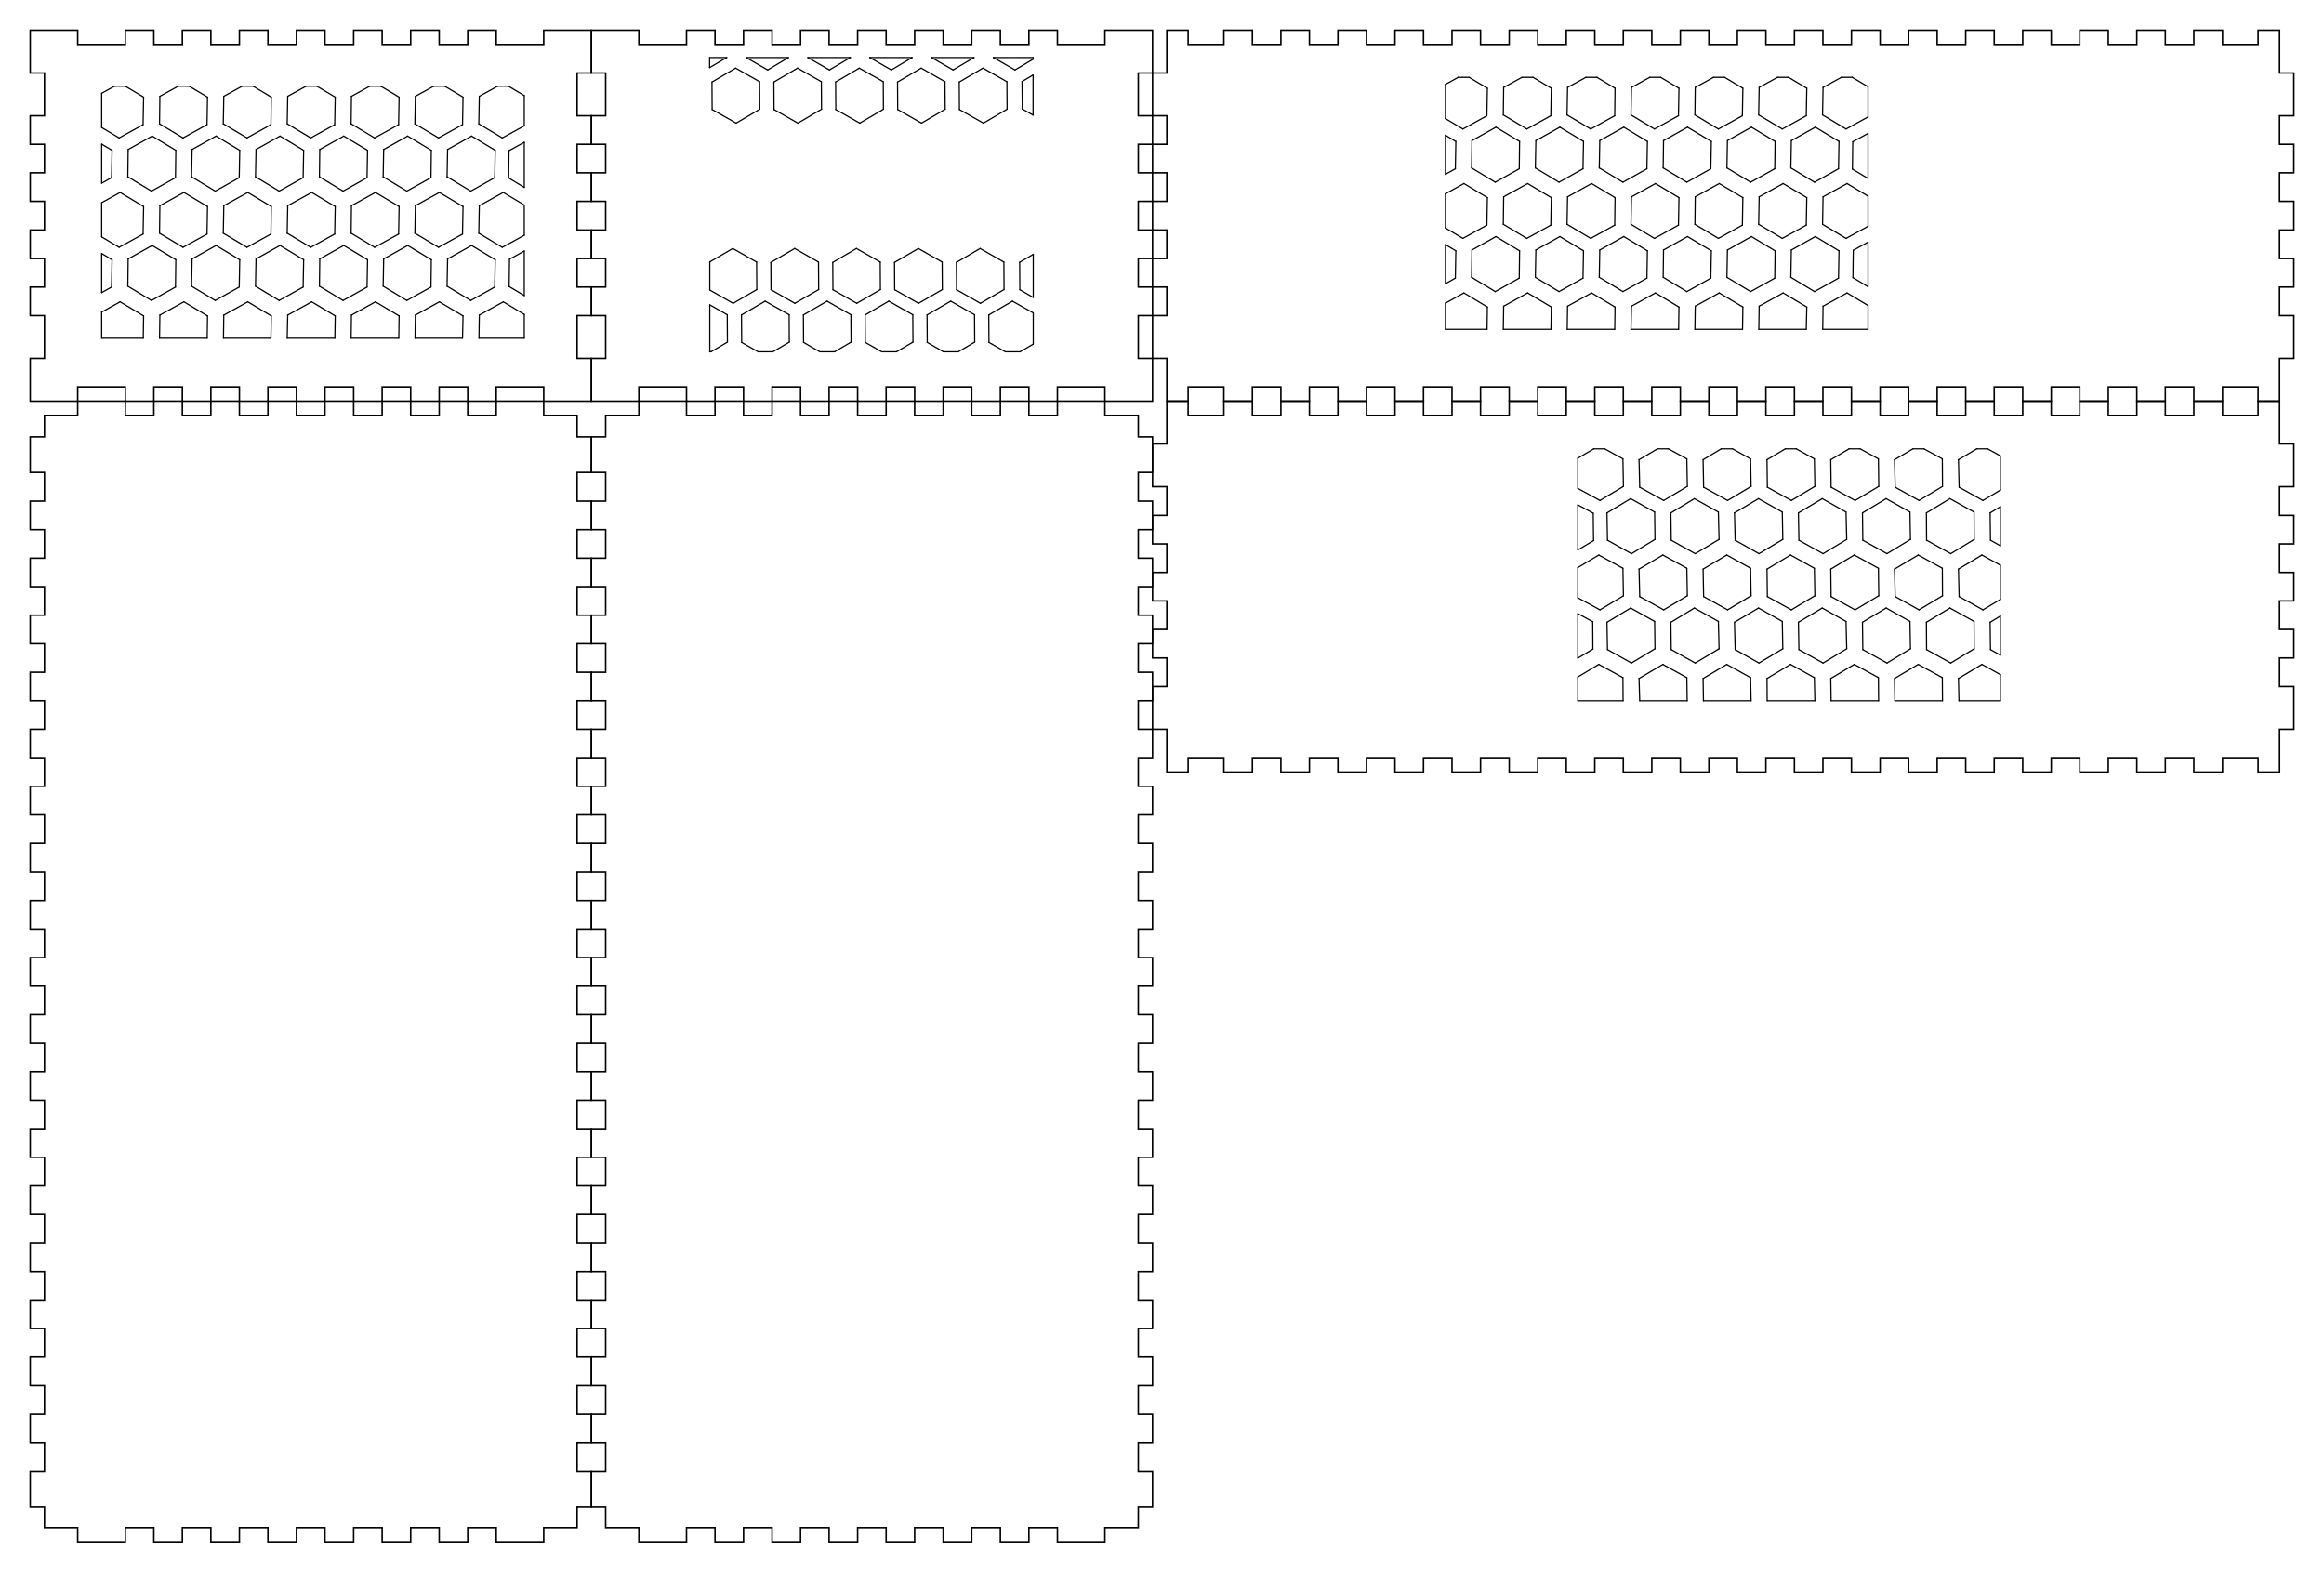 <?xml version="1.0" encoding="utf-8"?>
<!-- Generator: Adobe Illustrator 21.0.1, SVG Export Plug-In . SVG Version: 6.00 Build 0)  -->
<svg version="1.1" id="Layer_1" xmlns="http://www.w3.org/2000/svg" xmlns:xlink="http://www.w3.org/1999/xlink" x="0px" y="0px"
	 viewBox="0 0 1385.3 937.4" style="enable-background:new 0 0 1385.3 937.4;" xml:space="preserve">
<style type="text/css">
	.st0{fill:none;stroke:#000000;stroke-width:0.9;}
	.st1{fill:none;stroke:#000000;stroke-width:1.000000e-03;}
	.st2{fill:none;stroke:#000000;stroke-width:0.709;stroke-linecap:round;stroke-linejoin:round;stroke-miterlimit:10;}
</style>
<g transform="translate(22.5, 22.5) ">
	<polygon class="st0" points="-4.5,-4.5 23.8,-4.5 23.8,4 52.2,4 52.2,-4.5 69.2,-4.5 69.2,4 86.2,4 86.2,-4.5 103.2,-4.5 103.2,4 
		120.2,4 120.2,-4.5 137.2,-4.5 137.2,4 154.2,4 154.2,-4.5 171.2,-4.5 171.2,4 188.3,4 188.3,-4.5 205.3,-4.5 205.3,4 222.3,4 
		222.3,-4.5 239.3,-4.5 239.3,4 256.3,4 256.3,-4.5 273.3,-4.5 273.3,4 301.6,4 301.6,-4.5 330,-4.5 330,21 321.5,21 321.5,46.5 
		330,46.5 330,63.5 321.5,63.5 321.5,80.5 330,80.5 330,97.5 321.5,97.5 321.5,114.6 330,114.6 330,131.6 321.5,131.6 321.5,148.6 
		330,148.6 330,165.6 321.5,165.6 321.5,191.1 330,191.1 330,216.6 301.6,216.6 301.6,208.1 273.3,208.1 273.3,216.6 256.3,216.6 
		256.3,208.1 239.3,208.1 239.3,216.6 222.3,216.6 222.3,208.1 205.3,208.1 205.3,216.6 188.3,216.6 188.3,208.1 171.2,208.1 
		171.2,216.6 154.2,216.6 154.2,208.1 137.2,208.1 137.2,216.6 120.2,216.6 120.2,208.1 103.2,208.1 103.2,216.6 86.2,216.6 
		86.2,208.1 69.2,208.1 69.2,216.6 52.2,216.6 52.2,208.1 23.8,208.1 23.8,216.6 -4.5,216.6 -4.5,191.1 4,191.1 4,165.6 -4.5,165.6 
		-4.5,148.6 4,148.6 4,131.6 -4.5,131.6 -4.5,114.6 4,114.6 4,97.5 -4.5,97.5 -4.5,80.5 4,80.5 4,63.5 -4.5,63.5 -4.5,46.5 4,46.5 
		4,21 -4.5,21 	"/>
</g>
<g transform="translate(440.611, 22.5) ">
	<polygon class="st0" points="-88.1,-4.5 -59.8,-4.5 -59.8,4 -31.4,4 -31.4,-4.5 -14.4,-4.5 -14.4,4 2.6,4 2.6,-4.5 19.6,-4.5 
		19.6,4 36.6,4 36.6,-4.5 53.6,-4.5 53.6,4 70.6,4 70.6,-4.5 87.6,-4.5 87.6,4 104.6,4 104.6,-4.5 121.6,-4.5 121.6,4 138.6,4 
		138.6,-4.5 155.7,-4.5 155.7,4 172.7,4 172.7,-4.5 189.7,-4.5 189.7,4 218,4 218,-4.5 246.4,-4.5 246.4,21 237.9,21 237.9,46.5 
		246.4,46.5 246.4,63.5 237.9,63.5 237.9,80.5 246.4,80.5 246.4,97.5 237.9,97.5 237.9,114.6 246.4,114.6 246.4,131.6 237.9,131.6 
		237.9,148.6 246.4,148.6 246.4,165.6 237.9,165.6 237.9,191.1 246.4,191.1 246.4,216.6 218,216.6 218,208.1 189.7,208.1 
		189.7,216.6 172.7,216.6 172.7,208.1 155.7,208.1 155.7,216.6 138.6,216.6 138.6,208.1 121.6,208.1 121.6,216.6 104.6,216.6 
		104.6,208.1 87.6,208.1 87.6,216.6 70.6,216.6 70.6,208.1 53.6,208.1 53.6,216.6 36.6,216.6 36.6,208.1 19.6,208.1 19.6,216.6 
		2.6,216.6 2.6,208.1 -14.4,208.1 -14.4,216.6 -31.4,216.6 -31.4,208.1 -59.8,208.1 -59.8,216.6 -88.1,216.6 -88.1,191.1 
		-79.6,191.1 -79.6,165.6 -88.1,165.6 -88.1,148.6 -79.6,148.6 -79.6,131.6 -88.1,131.6 -88.1,114.6 -79.6,114.6 -79.6,97.5 
		-88.1,97.5 -88.1,80.5 -79.6,80.5 -79.6,63.5 -88.1,63.5 -88.1,46.5 -79.6,46.5 -79.6,21 -88.1,21 	"/>
</g>
<g transform="translate(858.721, 22.5) ">
	<polygon class="st0" points="-163.2,-4.5 -150.5,-4.5 -150.5,4 -129.2,4 -129.2,-4.5 -112.2,-4.5 -112.2,4 -95.2,4 -95.2,-4.5 
		-78.2,-4.5 -78.2,4 -61.2,4 -61.2,-4.5 -44.2,-4.5 -44.2,4 -27.2,4 -27.2,-4.5 -10.2,-4.5 -10.2,4 6.8,4 6.8,-4.5 23.8,-4.5 
		23.8,4 40.9,4 40.9,-4.5 57.9,-4.5 57.9,4 74.9,4 74.9,-4.5 91.9,-4.5 91.9,4 108.9,4 108.9,-4.5 125.9,-4.5 125.9,4 142.9,4 
		142.9,-4.5 159.9,-4.5 159.9,4 176.9,4 176.9,-4.5 193.9,-4.5 193.9,4 210.9,4 210.9,-4.5 227.9,-4.5 227.9,4 244.9,4 244.9,-4.5 
		262,-4.5 262,4 279,4 279,-4.5 296,-4.5 296,4 313,4 313,-4.5 330,-4.5 330,4 347,4 347,-4.5 364,-4.5 364,4 381,4 381,-4.5 
		398,-4.5 398,4 415,4 415,-4.5 432,-4.5 432,4 449,4 449,-4.5 466.1,-4.5 466.1,4 487.3,4 487.3,-4.5 500.1,-4.5 500.1,21 
		508.6,21 508.6,46.5 500.1,46.5 500.1,63.5 508.6,63.5 508.6,80.5 500.1,80.5 500.1,97.5 508.6,97.5 508.6,114.6 500.1,114.6 
		500.1,131.6 508.6,131.6 508.6,148.6 500.1,148.6 500.1,165.6 508.6,165.6 508.6,191.1 500.1,191.1 500.1,216.6 487.3,216.6 
		487.3,208.1 466.1,208.1 466.1,216.6 449,216.6 449,208.1 432,208.1 432,216.6 415,216.6 415,208.1 398,208.1 398,216.6 381,216.6 
		381,208.1 364,208.1 364,216.6 347,216.6 347,208.1 330,208.1 330,216.6 313,216.6 313,208.1 296,208.1 296,216.6 279,216.6 
		279,208.1 262,208.1 262,216.6 244.9,216.6 244.9,208.1 227.9,208.1 227.9,216.6 210.9,216.6 210.9,208.1 193.9,208.1 193.9,216.6 
		176.9,216.6 176.9,208.1 159.9,208.1 159.9,216.6 142.9,216.6 142.9,208.1 125.9,208.1 125.9,216.6 108.9,216.6 108.9,208.1 
		91.9,208.1 91.9,216.6 74.9,216.6 74.9,208.1 57.9,208.1 57.9,216.6 40.9,216.6 40.9,208.1 23.8,208.1 23.8,216.6 6.8,216.6 
		6.8,208.1 -10.2,208.1 -10.2,216.6 -27.2,216.6 -27.2,208.1 -44.2,208.1 -44.2,216.6 -61.2,216.6 -61.2,208.1 -78.2,208.1 
		-78.2,216.6 -95.2,216.6 -95.2,208.1 -112.2,208.1 -112.2,216.6 -129.2,216.6 -129.2,208.1 -150.5,208.1 -150.5,216.6 
		-163.2,216.6 -163.2,191.1 -171.7,191.1 -171.7,165.6 -163.2,165.6 -163.2,148.6 -171.7,148.6 -171.7,131.6 -163.2,131.6 
		-163.2,114.6 -171.7,114.6 -171.7,97.5 -163.2,97.5 -163.2,80.5 -171.7,80.5 -171.7,63.5 -163.2,63.5 -163.2,46.5 -171.7,46.5 
		-171.7,21 -163.2,21 	"/>
</g>
<g transform="translate(858.721, 298.878) ">
	<polygon class="st0" points="-163.2,-59.8 -150.5,-59.8 -150.5,-51.3 -129.2,-51.3 -129.2,-59.8 -112.2,-59.8 -112.2,-51.3 
		-95.2,-51.3 -95.2,-59.8 -78.2,-59.8 -78.2,-51.3 -61.2,-51.3 -61.2,-59.8 -44.2,-59.8 -44.2,-51.3 -27.2,-51.3 -27.2,-59.8 
		-10.2,-59.8 -10.2,-51.3 6.8,-51.3 6.8,-59.8 23.8,-59.8 23.8,-51.3 40.9,-51.3 40.9,-59.8 57.9,-59.8 57.9,-51.3 74.9,-51.3 
		74.9,-59.8 91.9,-59.8 91.9,-51.3 108.9,-51.3 108.9,-59.8 125.9,-59.8 125.9,-51.3 142.9,-51.3 142.9,-59.8 159.9,-59.8 
		159.9,-51.3 176.9,-51.3 176.9,-59.8 193.9,-59.8 193.9,-51.3 210.9,-51.3 210.9,-59.8 227.9,-59.8 227.9,-51.3 244.9,-51.3 
		244.9,-59.8 262,-59.8 262,-51.3 279,-51.3 279,-59.8 296,-59.8 296,-51.3 313,-51.3 313,-59.8 330,-59.8 330,-51.3 347,-51.3 
		347,-59.8 364,-59.8 364,-51.3 381,-51.3 381,-59.8 398,-59.8 398,-51.3 415,-51.3 415,-59.8 432,-59.8 432,-51.3 449,-51.3 
		449,-59.8 466.1,-59.8 466.1,-51.3 487.3,-51.3 487.3,-59.8 500.1,-59.8 500.1,-34.3 508.6,-34.3 508.6,-8.8 500.1,-8.8 500.1,8.3 
		508.6,8.3 508.6,25.3 500.1,25.3 500.1,42.3 508.6,42.3 508.6,59.3 500.1,59.3 500.1,76.3 508.6,76.3 508.6,93.3 500.1,93.3 
		500.1,110.3 508.6,110.3 508.6,135.8 500.1,135.8 500.1,161.3 487.3,161.3 487.3,152.8 466.1,152.8 466.1,161.3 449,161.3 
		449,152.8 432,152.8 432,161.3 415,161.3 415,152.8 398,152.8 398,161.3 381,161.3 381,152.8 364,152.8 364,161.3 347,161.3 
		347,152.8 330,152.8 330,161.3 313,161.3 313,152.8 296,152.8 296,161.3 279,161.3 279,152.8 262,152.8 262,161.3 244.9,161.3 
		244.9,152.8 227.9,152.8 227.9,161.3 210.9,161.3 210.9,152.8 193.9,152.8 193.9,161.3 176.9,161.3 176.9,152.8 159.9,152.8 
		159.9,161.3 142.9,161.3 142.9,152.8 125.9,152.8 125.9,161.3 108.9,161.3 108.9,152.8 91.9,152.8 91.9,161.3 74.9,161.3 
		74.9,152.8 57.9,152.8 57.9,161.3 40.9,161.3 40.9,152.8 23.8,152.8 23.8,161.3 6.8,161.3 6.8,152.8 -10.2,152.8 -10.2,161.3 
		-27.2,161.3 -27.2,152.8 -44.2,152.8 -44.2,161.3 -61.2,161.3 -61.2,152.8 -78.2,152.8 -78.2,161.3 -95.2,161.3 -95.2,152.8 
		-112.2,152.8 -112.2,161.3 -129.2,161.3 -129.2,152.8 -150.5,152.8 -150.5,161.3 -163.2,161.3 -163.2,135.8 -171.7,135.8 
		-171.7,110.3 -163.2,110.3 -163.2,93.3 -171.7,93.3 -171.7,76.3 -163.2,76.3 -163.2,59.3 -171.7,59.3 -171.7,42.3 -163.2,42.3 
		-163.2,25.3 -171.7,25.3 -171.7,8.3 -163.2,8.3 -163.2,-8.8 -171.7,-8.8 -171.7,-34.3 -163.2,-34.3 	"/>
</g>
<g transform="translate(22.5, 298.878) ">
	<polygon class="st0" points="4,-51.3 23.8,-51.3 23.8,-59.8 52.2,-59.8 52.2,-51.3 69.2,-51.3 69.2,-59.8 86.2,-59.8 86.2,-51.3 
		103.2,-51.3 103.2,-59.8 120.2,-59.8 120.2,-51.3 137.2,-51.3 137.2,-59.8 154.2,-59.8 154.2,-51.3 171.2,-51.3 171.2,-59.8 
		188.3,-59.8 188.3,-51.3 205.3,-51.3 205.3,-59.8 222.3,-59.8 222.3,-51.3 239.3,-51.3 239.3,-59.8 256.3,-59.8 256.3,-51.3 
		273.3,-51.3 273.3,-59.8 301.6,-59.8 301.6,-51.3 321.5,-51.3 321.5,-38.5 330,-38.5 330,-17.3 321.5,-17.3 321.5,-0.2 330,-0.2 
		330,16.8 321.5,16.8 321.5,33.8 330,33.8 330,50.8 321.5,50.8 321.5,67.8 330,67.8 330,84.8 321.5,84.8 321.5,101.8 330,101.8 
		330,118.8 321.5,118.8 321.5,135.8 330,135.8 330,152.8 321.5,152.8 321.5,169.8 330,169.8 330,186.8 321.5,186.8 321.5,203.8 
		330,203.8 330,220.9 321.5,220.9 321.5,237.9 330,237.9 330,254.9 321.5,254.9 321.5,271.9 330,271.9 330,288.9 321.5,288.9 
		321.5,305.9 330,305.9 330,322.9 321.5,322.9 321.5,339.9 330,339.9 330,356.9 321.5,356.9 321.5,373.9 330,373.9 330,390.9 
		321.5,390.9 321.5,407.9 330,407.9 330,424.9 321.5,424.9 321.5,442 330,442 330,459 321.5,459 321.5,476 330,476 330,493 
		321.5,493 321.5,510 330,510 330,527 321.5,527 321.5,544 330,544 330,561 321.5,561 321.5,578 330,578 330,599.3 321.5,599.3 
		321.5,612 301.6,612 301.6,620.5 273.3,620.5 273.3,612 256.3,612 256.3,620.5 239.3,620.5 239.3,612 222.3,612 222.3,620.5 
		205.3,620.5 205.3,612 188.3,612 188.3,620.5 171.2,620.5 171.2,612 154.2,612 154.2,620.5 137.2,620.5 137.2,612 120.2,612 
		120.2,620.5 103.2,620.5 103.2,612 86.2,612 86.2,620.5 69.2,620.5 69.2,612 52.2,612 52.2,620.5 23.8,620.5 23.8,612 4,612 
		4,599.3 -4.5,599.3 -4.5,578 4,578 4,561 -4.5,561 -4.5,544 4,544 4,527 -4.5,527 -4.5,510 4,510 4,493 -4.5,493 -4.5,476 4,476 
		4,459 -4.5,459 -4.5,442 4,442 4,424.9 -4.5,424.9 -4.5,407.9 4,407.9 4,390.9 -4.5,390.9 -4.5,373.9 4,373.9 4,356.9 -4.5,356.9 
		-4.5,339.9 4,339.9 4,322.9 -4.5,322.9 -4.5,305.9 4,305.9 4,288.9 -4.5,288.9 -4.5,271.9 4,271.9 4,254.9 -4.5,254.9 -4.5,237.9 
		4,237.9 4,220.9 -4.5,220.9 -4.5,203.8 4,203.8 4,186.8 -4.5,186.8 -4.5,169.8 4,169.8 4,152.8 -4.5,152.8 -4.5,135.8 4,135.8 
		4,118.8 -4.5,118.8 -4.5,101.8 4,101.8 4,84.8 -4.5,84.8 -4.5,67.8 4,67.8 4,50.8 -4.5,50.8 -4.5,33.8 4,33.8 4,16.8 -4.5,16.8 
		-4.5,-0.2 4,-0.2 4,-17.3 -4.5,-17.3 -4.5,-38.5 4,-38.5 	"/>
</g>
<g transform="translate(440.611, 298.878) ">
	<polygon class="st0" points="-79.6,-51.3 -59.8,-51.3 -59.8,-59.8 -31.4,-59.8 -31.4,-51.3 -14.4,-51.3 -14.4,-59.8 2.6,-59.8 
		2.6,-51.3 19.6,-51.3 19.6,-59.8 36.6,-59.8 36.6,-51.3 53.6,-51.3 53.6,-59.8 70.6,-59.8 70.6,-51.3 87.6,-51.3 87.6,-59.8 
		104.6,-59.8 104.6,-51.3 121.6,-51.3 121.6,-59.8 138.6,-59.8 138.6,-51.3 155.7,-51.3 155.7,-59.8 172.7,-59.8 172.7,-51.3 
		189.7,-51.3 189.7,-59.8 218,-59.8 218,-51.3 237.9,-51.3 237.9,-38.5 246.4,-38.5 246.4,-17.3 237.9,-17.3 237.9,-0.2 246.4,-0.2 
		246.4,16.8 237.9,16.8 237.9,33.8 246.4,33.8 246.4,50.8 237.9,50.8 237.9,67.8 246.4,67.8 246.4,84.8 237.9,84.8 237.9,101.8 
		246.4,101.8 246.4,118.8 237.9,118.8 237.9,135.8 246.4,135.8 246.4,152.8 237.9,152.8 237.9,169.8 246.4,169.8 246.4,186.8 
		237.9,186.8 237.9,203.8 246.4,203.8 246.4,220.9 237.9,220.9 237.9,237.9 246.4,237.9 246.4,254.9 237.9,254.9 237.9,271.9 
		246.4,271.9 246.4,288.9 237.9,288.9 237.9,305.9 246.4,305.9 246.4,322.9 237.9,322.9 237.9,339.9 246.4,339.9 246.4,356.9 
		237.9,356.9 237.9,373.9 246.4,373.9 246.4,390.9 237.9,390.9 237.9,407.9 246.4,407.9 246.4,424.9 237.9,424.9 237.9,442 
		246.4,442 246.4,459 237.9,459 237.9,476 246.4,476 246.4,493 237.9,493 237.9,510 246.4,510 246.4,527 237.9,527 237.9,544 
		246.4,544 246.4,561 237.9,561 237.9,578 246.4,578 246.4,599.3 237.9,599.3 237.9,612 218,612 218,620.5 189.7,620.5 189.7,612 
		172.7,612 172.7,620.5 155.7,620.5 155.7,612 138.6,612 138.6,620.5 121.6,620.5 121.6,612 104.6,612 104.6,620.5 87.6,620.5 
		87.6,612 70.6,612 70.6,620.5 53.6,620.5 53.6,612 36.6,612 36.6,620.5 19.6,620.5 19.6,612 2.6,612 2.6,620.5 -14.4,620.5 
		-14.4,612 -31.4,612 -31.4,620.5 -59.8,620.5 -59.8,612 -79.6,612 -79.6,599.3 -88.1,599.3 -88.1,578 -79.6,578 -79.6,561 
		-88.1,561 -88.1,544 -79.6,544 -79.6,527 -88.1,527 -88.1,510 -79.6,510 -79.6,493 -88.1,493 -88.1,476 -79.6,476 -79.6,459 
		-88.1,459 -88.1,442 -79.6,442 -79.6,424.9 -88.1,424.9 -88.1,407.9 -79.6,407.9 -79.6,390.9 -88.1,390.9 -88.1,373.9 -79.6,373.9 
		-79.6,356.9 -88.1,356.9 -88.1,339.9 -79.6,339.9 -79.6,322.9 -88.1,322.9 -88.1,305.9 -79.6,305.9 -79.6,288.9 -88.1,288.9 
		-88.1,271.9 -79.6,271.9 -79.6,254.9 -88.1,254.9 -88.1,237.9 -79.6,237.9 -79.6,220.9 -88.1,220.9 -88.1,203.8 -79.6,203.8 
		-79.6,186.8 -88.1,186.8 -88.1,169.8 -79.6,169.8 -79.6,152.8 -88.1,152.8 -88.1,135.8 -79.6,135.8 -79.6,118.8 -88.1,118.8 
		-88.1,101.8 -79.6,101.8 -79.6,84.8 -88.1,84.8 -88.1,67.8 -79.6,67.8 -79.6,50.8 -88.1,50.8 -88.1,33.8 -79.6,33.8 -79.6,16.8 
		-88.1,16.8 -88.1,-0.2 -79.6,-0.2 -79.6,-17.3 -88.1,-17.3 -88.1,-38.5 -79.6,-38.5 	"/>
</g>
<g>
	<circle class="st1" cx="816.5" cy="284.7" r="5.3"/>
	<path class="st1" d="M897.6,296.7c-10,0-16.7,2.3-23.3,11.3l-34,0.2c-4.8-7.9-13.9-11.5-23.8-11.5c-15.1,0-27.4,12.3-27.4,27.4
		c0,15.1,12.3,27.4,27.4,27.4c10,0,19.3-5.3,24.6-11.6h33c3.3,6.4,13.6,11.5,23.5,11.5c15.1,0,27.4-12.3,27.4-27.4
		C925,309,912.8,296.7,897.6,296.7z"/>
	<circle class="st1" cx="897.6" cy="284.7" r="5.3"/>
	<circle class="st1" cx="816.5" cy="363.6" r="5.3"/>
	<circle class="st1" cx="897.6" cy="363.6" r="5.3"/>
</g>
<g>
	<circle class="st1" cx="1156.6" cy="63.6" r="5.3"/>
	<path class="st1" d="M1237.8,75.6c-10,0-16.7,2.3-23.3,11.3l-34,0.2c-4.8-7.9-13.9-11.5-23.8-11.5c-15.1,0-27.4,12.3-27.4,27.4
		c0,15.1,12.3,27.4,27.4,27.4c10,0,19.3-5.3,24.6-11.6h33c3.3,6.4,13.6,11.5,23.5,11.5c15.1,0,27.4-12.3,27.4-27.4
		C1265.2,87.9,1252.9,75.6,1237.8,75.6z"/>
	<circle class="st1" cx="1237.8" cy="63.6" r="5.3"/>
	<circle class="st1" cx="1156.6" cy="142.5" r="5.3"/>
	<circle class="st1" cx="1237.8" cy="142.5" r="5.3"/>
</g>
<g>
	<circle class="st1" cx="1239.4" cy="324" r="22.7"/>
	<circle class="st1" cx="1215.4" cy="304.2" r="4.6"/>
	<circle class="st1" cx="1264.2" cy="340.6" r="4.6"/>
</g>
<g>
	<circle class="st1" cx="814.9" cy="103.9" r="22.7"/>
	<circle class="st1" cx="838.9" cy="84.1" r="4.6"/>
	<circle class="st1" cx="790.2" cy="120.5" r="4.6"/>
</g>
<g>
	<circle class="st1" cx="520.1" cy="103.9" r="22.7"/>
	<circle class="st1" cx="544.1" cy="84.1" r="4.6"/>
	<circle class="st1" cx="495.4" cy="120.5" r="4.6"/>
</g>
<g>
	<line class="st2" x1="1067.3" y1="396" x2="1053.3" y2="404.4"/>
	<line class="st2" x1="1053.3" y1="404.4" x2="1053.4" y2="417.7"/>
	<line class="st2" x1="1081.8" y1="417.7" x2="1081.5" y2="403.9"/>
	<line class="st2" x1="1062.4" y1="370.4" x2="1048.2" y2="362.4"/>
	<line class="st2" x1="1048.2" y1="362.4" x2="1033.9" y2="370.9"/>
	<line class="st2" x1="1033.9" y1="370.9" x2="1034.3" y2="387.2"/>
	<line class="st2" x1="1034.3" y1="387.2" x2="1048.5" y2="395.2"/>
	<line class="st2" x1="1048.5" y1="395.2" x2="1062.7" y2="386.7"/>
	<line class="st2" x1="1062.7" y1="386.7" x2="1062.4" y2="370.4"/>
	<line class="st2" x1="967.4" y1="403.9" x2="953" y2="396"/>
	<line class="st2" x1="953" y1="396" x2="940.5" y2="403.5"/>
	<line class="st2" x1="940.5" y1="417.7" x2="940.5" y2="403.5"/>
	<line class="st2" x1="1138.8" y1="386.7" x2="1138.5" y2="370.4"/>
	<line class="st2" x1="1138.5" y1="370.4" x2="1124.3" y2="362.4"/>
	<line class="st2" x1="1124.3" y1="362.4" x2="1110.2" y2="370.9"/>
	<line class="st2" x1="1110.2" y1="370.9" x2="1110.4" y2="387.2"/>
	<line class="st2" x1="1110.4" y1="387.2" x2="1124.8" y2="395.2"/>
	<line class="st2" x1="1124.8" y1="395.2" x2="1138.8" y2="386.7"/>
	<line class="st2" x1="1119.8" y1="417.7" x2="1119.7" y2="403.9"/>
	<line class="st2" x1="1119.7" y1="403.9" x2="1105.3" y2="396"/>
	<line class="st2" x1="1105.3" y1="396" x2="1091.3" y2="404.4"/>
	<line class="st2" x1="1091.3" y1="404.4" x2="1091.5" y2="417.7"/>
	<line class="st2" x1="1119.8" y1="417.7" x2="1091.5" y2="417.7"/>
	<line class="st2" x1="1176.8" y1="386.7" x2="1176.7" y2="370.4"/>
	<line class="st2" x1="1176.7" y1="370.4" x2="1162.3" y2="362.4"/>
	<line class="st2" x1="1162.3" y1="362.4" x2="1148.3" y2="370.9"/>
	<line class="st2" x1="1148.3" y1="370.9" x2="1148.4" y2="387.2"/>
	<line class="st2" x1="1148.4" y1="387.2" x2="1162.8" y2="395.2"/>
	<line class="st2" x1="1162.8" y1="395.2" x2="1176.8" y2="386.7"/>
	<line class="st2" x1="1192.4" y1="402.1" x2="1181.4" y2="396"/>
	<line class="st2" x1="1181.4" y1="396" x2="1167.4" y2="404.4"/>
	<line class="st2" x1="1167.4" y1="404.4" x2="1167.7" y2="417.7"/>
	<line class="st2" x1="1192.4" y1="417.7" x2="1167.7" y2="417.7"/>
	<line class="st2" x1="1192.4" y1="417.7" x2="1192.4" y2="402.1"/>
	<line class="st2" x1="1157.9" y1="417.7" x2="1157.8" y2="403.9"/>
	<line class="st2" x1="1157.8" y1="403.9" x2="1143.4" y2="396"/>
	<line class="st2" x1="1143.4" y1="396" x2="1129.3" y2="404.4"/>
	<line class="st2" x1="1129.3" y1="404.4" x2="1129.5" y2="417.7"/>
	<line class="st2" x1="1157.9" y1="417.7" x2="1129.5" y2="417.7"/>
	<line class="st2" x1="1081.8" y1="289.9" x2="1081.5" y2="273.5"/>
	<line class="st2" x1="1081.5" y1="273.5" x2="1070.7" y2="267.5"/>
	<line class="st2" x1="1070.7" y1="267.5" x2="1064.2" y2="267.5"/>
	<line class="st2" x1="1064.2" y1="267.5" x2="1053.3" y2="274"/>
	<line class="st2" x1="1053.3" y1="274" x2="1053.5" y2="290.4"/>
	<line class="st2" x1="1053.5" y1="290.4" x2="1067.8" y2="298.3"/>
	<line class="st2" x1="1067.8" y1="298.3" x2="1081.8" y2="289.9"/>
	<line class="st2" x1="1119.9" y1="289.9" x2="1119.7" y2="273.5"/>
	<line class="st2" x1="1119.7" y1="273.5" x2="1108.8" y2="267.5"/>
	<line class="st2" x1="1108.8" y1="267.5" x2="1102.2" y2="267.5"/>
	<line class="st2" x1="1102.2" y1="267.5" x2="1091.3" y2="274"/>
	<line class="st2" x1="1091.3" y1="274" x2="1091.5" y2="290.4"/>
	<line class="st2" x1="1091.5" y1="290.4" x2="1105.8" y2="298.3"/>
	<line class="st2" x1="1105.8" y1="298.3" x2="1119.9" y2="289.9"/>
	<line class="st2" x1="1138.8" y1="321.5" x2="1138.5" y2="305.2"/>
	<line class="st2" x1="1138.5" y1="305.2" x2="1124.3" y2="297.2"/>
	<line class="st2" x1="1124.3" y1="297.2" x2="1110.2" y2="305.7"/>
	<line class="st2" x1="1110.2" y1="305.7" x2="1110.4" y2="322"/>
	<line class="st2" x1="1110.4" y1="322" x2="1124.8" y2="330"/>
	<line class="st2" x1="1124.8" y1="330" x2="1138.8" y2="321.5"/>
	<line class="st2" x1="1157.9" y1="355.1" x2="1157.8" y2="338.7"/>
	<line class="st2" x1="1157.8" y1="338.7" x2="1143.4" y2="330.8"/>
	<line class="st2" x1="1143.4" y1="330.8" x2="1129.3" y2="339.2"/>
	<line class="st2" x1="1129.3" y1="339.2" x2="1129.7" y2="355.6"/>
	<line class="st2" x1="1129.7" y1="355.6" x2="1143.9" y2="363.5"/>
	<line class="st2" x1="1143.9" y1="363.5" x2="1157.9" y2="355.1"/>
	<line class="st2" x1="996" y1="305.7" x2="996.2" y2="322"/>
	<line class="st2" x1="996.2" y1="322" x2="1010.5" y2="330"/>
	<line class="st2" x1="1010.5" y1="330" x2="1024.7" y2="321.5"/>
	<line class="st2" x1="1024.7" y1="321.5" x2="1024.3" y2="305.2"/>
	<line class="st2" x1="1024.3" y1="305.2" x2="1010" y2="297.2"/>
	<line class="st2" x1="1010" y1="297.2" x2="996" y2="305.7"/>
	<line class="st2" x1="949.9" y1="322.2" x2="949.7" y2="305.9"/>
	<line class="st2" x1="949.7" y1="305.9" x2="940.5" y2="300.9"/>
	<line class="st2" x1="940.5" y1="327.8" x2="940.5" y2="300.9"/>
	<line class="st2" x1="940.5" y1="327.8" x2="949.9" y2="322.2"/>
	<line class="st2" x1="949.5" y1="386.9" x2="949.4" y2="370.6"/>
	<line class="st2" x1="949.4" y1="370.6" x2="940.5" y2="365.7"/>
	<line class="st2" x1="940.5" y1="392.3" x2="940.5" y2="365.7"/>
	<line class="st2" x1="940.5" y1="392.3" x2="949.5" y2="386.9"/>
	<line class="st2" x1="1192.4" y1="367.2" x2="1186.3" y2="370.9"/>
	<line class="st2" x1="1186.3" y1="370.9" x2="1186.5" y2="387.2"/>
	<line class="st2" x1="1186.5" y1="387.2" x2="1192.4" y2="390.5"/>
	<line class="st2" x1="1192.4" y1="390.5" x2="1192.4" y2="367.2"/>
	<line class="st2" x1="1192.4" y1="302" x2="1186.3" y2="305.7"/>
	<line class="st2" x1="1186.3" y1="305.7" x2="1186.5" y2="322"/>
	<line class="st2" x1="1186.5" y1="322" x2="1192.4" y2="325.3"/>
	<line class="st2" x1="1192.4" y1="325.3" x2="1192.4" y2="302"/>
	<line class="st2" x1="1192.4" y1="336.9" x2="1181.4" y2="330.8"/>
	<line class="st2" x1="1181.4" y1="330.8" x2="1167.4" y2="339.2"/>
	<line class="st2" x1="1167.4" y1="339.2" x2="1167.8" y2="355.6"/>
	<line class="st2" x1="1167.8" y1="355.6" x2="1182" y2="363.5"/>
	<line class="st2" x1="1182" y1="363.5" x2="1192.4" y2="357.3"/>
	<line class="st2" x1="1192.4" y1="357.3" x2="1192.4" y2="336.9"/>
	<line class="st2" x1="1176.8" y1="321.5" x2="1176.7" y2="305.2"/>
	<line class="st2" x1="1176.7" y1="305.2" x2="1162.3" y2="297.2"/>
	<line class="st2" x1="1162.3" y1="297.2" x2="1148.3" y2="305.7"/>
	<line class="st2" x1="1148.3" y1="305.7" x2="1148.4" y2="322"/>
	<line class="st2" x1="1148.4" y1="322" x2="1162.8" y2="330"/>
	<line class="st2" x1="1162.8" y1="330" x2="1176.8" y2="321.5"/>
	<line class="st2" x1="1157.9" y1="289.9" x2="1157.8" y2="273.5"/>
	<line class="st2" x1="1157.8" y1="273.5" x2="1146.8" y2="267.5"/>
	<line class="st2" x1="1146.8" y1="267.5" x2="1140.3" y2="267.5"/>
	<line class="st2" x1="1140.3" y1="267.5" x2="1129.3" y2="274"/>
	<line class="st2" x1="1129.3" y1="274" x2="1129.7" y2="290.4"/>
	<line class="st2" x1="1129.7" y1="290.4" x2="1143.9" y2="298.3"/>
	<line class="st2" x1="1143.9" y1="298.3" x2="1157.9" y2="289.9"/>
	<line class="st2" x1="1192.4" y1="271.7" x2="1184.8" y2="267.5"/>
	<line class="st2" x1="1184.8" y1="267.5" x2="1178.3" y2="267.5"/>
	<line class="st2" x1="1178.3" y1="267.5" x2="1167.4" y2="274"/>
	<line class="st2" x1="1167.4" y1="274" x2="1167.8" y2="290.4"/>
	<line class="st2" x1="1167.8" y1="290.4" x2="1182" y2="298.3"/>
	<line class="st2" x1="1182" y1="298.3" x2="1192.4" y2="292.1"/>
	<line class="st2" x1="1192.4" y1="292.1" x2="1192.4" y2="271.7"/>
	<line class="st2" x1="1024.7" y1="386.7" x2="1024.3" y2="370.4"/>
	<line class="st2" x1="1024.3" y1="370.4" x2="1010" y2="362.4"/>
	<line class="st2" x1="1010" y1="362.4" x2="996" y2="370.9"/>
	<line class="st2" x1="996" y1="370.9" x2="996.2" y2="387.2"/>
	<line class="st2" x1="996.2" y1="387.2" x2="1010.5" y2="395.2"/>
	<line class="st2" x1="1010.5" y1="395.2" x2="1024.7" y2="386.7"/>
	<line class="st2" x1="1043.8" y1="355.1" x2="1043.5" y2="338.7"/>
	<line class="st2" x1="1043.5" y1="338.7" x2="1029.3" y2="330.8"/>
	<line class="st2" x1="1029.3" y1="330.8" x2="1015.2" y2="339.2"/>
	<line class="st2" x1="1015.2" y1="339.2" x2="1015.5" y2="355.6"/>
	<line class="st2" x1="1015.5" y1="355.6" x2="1029.8" y2="363.5"/>
	<line class="st2" x1="1029.8" y1="363.5" x2="1043.8" y2="355.1"/>
	<line class="st2" x1="1005.8" y1="355.1" x2="1005.5" y2="338.7"/>
	<line class="st2" x1="1005.5" y1="338.7" x2="991.2" y2="330.8"/>
	<line class="st2" x1="991.2" y1="330.8" x2="977" y2="339.2"/>
	<line class="st2" x1="977" y1="339.2" x2="977.4" y2="355.6"/>
	<line class="st2" x1="977.4" y1="355.6" x2="991.7" y2="363.5"/>
	<line class="st2" x1="991.7" y1="363.5" x2="1005.8" y2="355.1"/>
	<line class="st2" x1="1043.8" y1="417.7" x2="1043.5" y2="403.9"/>
	<line class="st2" x1="1043.5" y1="403.9" x2="1029.3" y2="396"/>
	<line class="st2" x1="1029.3" y1="396" x2="1015.2" y2="404.4"/>
	<line class="st2" x1="1015.2" y1="404.4" x2="1015.4" y2="417.7"/>
	<line class="st2" x1="1043.8" y1="417.7" x2="1015.4" y2="417.7"/>
	<line class="st2" x1="1005.7" y1="417.7" x2="1005.5" y2="403.9"/>
	<line class="st2" x1="1005.5" y1="403.9" x2="991.2" y2="396"/>
	<line class="st2" x1="991.2" y1="396" x2="977" y2="404.4"/>
	<line class="st2" x1="977" y1="404.4" x2="977.4" y2="417.7"/>
	<line class="st2" x1="1005.7" y1="417.7" x2="977.4" y2="417.7"/>
	<line class="st2" x1="986.5" y1="321.5" x2="986.3" y2="305.2"/>
	<line class="st2" x1="986.3" y1="305.2" x2="972" y2="297.2"/>
	<line class="st2" x1="972" y1="297.2" x2="957.9" y2="305.7"/>
	<line class="st2" x1="957.9" y1="305.7" x2="958.2" y2="322"/>
	<line class="st2" x1="958.2" y1="322" x2="972.5" y2="330"/>
	<line class="st2" x1="972.5" y1="330" x2="986.5" y2="321.5"/>
	<line class="st2" x1="967.7" y1="355.1" x2="967.4" y2="338.7"/>
	<line class="st2" x1="967.4" y1="338.7" x2="953" y2="330.8"/>
	<line class="st2" x1="953" y1="330.8" x2="940.5" y2="338.3"/>
	<line class="st2" x1="940.5" y1="356.3" x2="940.5" y2="338.3"/>
	<line class="st2" x1="940.5" y1="356.3" x2="953.7" y2="363.5"/>
	<line class="st2" x1="953.7" y1="363.5" x2="967.7" y2="355.1"/>
	<line class="st2" x1="986.5" y1="386.7" x2="986.3" y2="370.4"/>
	<line class="st2" x1="986.3" y1="370.4" x2="972" y2="362.4"/>
	<line class="st2" x1="972" y1="362.4" x2="957.9" y2="370.9"/>
	<line class="st2" x1="957.9" y1="370.9" x2="958.2" y2="387.2"/>
	<line class="st2" x1="958.2" y1="387.2" x2="972.5" y2="395.2"/>
	<line class="st2" x1="972.5" y1="395.2" x2="986.5" y2="386.7"/>
	<line class="st2" x1="967.5" y1="417.7" x2="967.4" y2="403.9"/>
	<line class="st2" x1="967.5" y1="417.7" x2="940.5" y2="417.7"/>
	<line class="st2" x1="1081.5" y1="403.9" x2="1067.3" y2="396"/>
	<line class="st2" x1="1081.8" y1="417.7" x2="1053.4" y2="417.7"/>
	<line class="st2" x1="1100.8" y1="321.5" x2="1100.4" y2="305.2"/>
	<line class="st2" x1="1100.4" y1="305.2" x2="1086.2" y2="297.2"/>
	<line class="st2" x1="1086.2" y1="297.2" x2="1072" y2="305.7"/>
	<line class="st2" x1="1072" y1="305.7" x2="1072.3" y2="322"/>
	<line class="st2" x1="1072.3" y1="322" x2="1086.7" y2="330"/>
	<line class="st2" x1="1086.7" y1="330" x2="1100.8" y2="321.5"/>
	<line class="st2" x1="1119.9" y1="355.1" x2="1119.7" y2="338.7"/>
	<line class="st2" x1="1119.7" y1="338.7" x2="1105.3" y2="330.8"/>
	<line class="st2" x1="1105.3" y1="330.8" x2="1091.3" y2="339.2"/>
	<line class="st2" x1="1091.3" y1="339.2" x2="1091.5" y2="355.6"/>
	<line class="st2" x1="1091.5" y1="355.6" x2="1105.8" y2="363.5"/>
	<line class="st2" x1="1105.8" y1="363.5" x2="1119.9" y2="355.1"/>
	<line class="st2" x1="1100.8" y1="386.7" x2="1100.4" y2="370.4"/>
	<line class="st2" x1="1100.4" y1="370.4" x2="1086.2" y2="362.4"/>
	<line class="st2" x1="1086.2" y1="362.4" x2="1072" y2="370.9"/>
	<line class="st2" x1="1072" y1="370.9" x2="1072.3" y2="387.2"/>
	<line class="st2" x1="1072.3" y1="387.2" x2="1086.7" y2="395.2"/>
	<line class="st2" x1="1086.7" y1="395.2" x2="1100.8" y2="386.7"/>
	<line class="st2" x1="1005.8" y1="289.9" x2="1005.5" y2="273.5"/>
	<line class="st2" x1="1005.5" y1="273.5" x2="994.5" y2="267.5"/>
	<line class="st2" x1="994.5" y1="267.5" x2="988" y2="267.5"/>
	<line class="st2" x1="988" y1="267.5" x2="977" y2="274"/>
	<line class="st2" x1="977" y1="274" x2="977.4" y2="290.4"/>
	<line class="st2" x1="977.4" y1="290.4" x2="991.7" y2="298.3"/>
	<line class="st2" x1="991.7" y1="298.3" x2="1005.8" y2="289.9"/>
	<line class="st2" x1="1043.8" y1="289.9" x2="1043.5" y2="273.5"/>
	<line class="st2" x1="1043.5" y1="273.5" x2="1032.7" y2="267.5"/>
	<line class="st2" x1="1032.7" y1="267.5" x2="1026" y2="267.5"/>
	<line class="st2" x1="1026" y1="267.5" x2="1015.2" y2="274"/>
	<line class="st2" x1="1015.2" y1="274" x2="1015.5" y2="290.4"/>
	<line class="st2" x1="1015.5" y1="290.4" x2="1029.8" y2="298.3"/>
	<line class="st2" x1="1029.8" y1="298.3" x2="1043.8" y2="289.9"/>
	<line class="st2" x1="1062.7" y1="321.5" x2="1062.4" y2="305.2"/>
	<line class="st2" x1="1062.4" y1="305.2" x2="1048.2" y2="297.2"/>
	<line class="st2" x1="1048.2" y1="297.2" x2="1033.9" y2="305.7"/>
	<line class="st2" x1="1033.9" y1="305.7" x2="1034.3" y2="322"/>
	<line class="st2" x1="1034.3" y1="322" x2="1048.5" y2="330"/>
	<line class="st2" x1="1048.5" y1="330" x2="1062.7" y2="321.5"/>
	<line class="st2" x1="1081.8" y1="355.1" x2="1081.5" y2="338.7"/>
	<line class="st2" x1="1081.5" y1="338.7" x2="1067.3" y2="330.8"/>
	<line class="st2" x1="1067.3" y1="330.8" x2="1053.3" y2="339.2"/>
	<line class="st2" x1="1053.3" y1="339.2" x2="1053.5" y2="355.6"/>
	<line class="st2" x1="1053.5" y1="355.6" x2="1067.8" y2="363.5"/>
	<line class="st2" x1="1067.8" y1="363.5" x2="1081.8" y2="355.1"/>
	<line class="st2" x1="967.7" y1="289.9" x2="967.4" y2="273.5"/>
	<line class="st2" x1="967.4" y1="273.5" x2="956.5" y2="267.5"/>
	<line class="st2" x1="956.5" y1="267.5" x2="950" y2="267.5"/>
	<line class="st2" x1="950" y1="267.5" x2="940.5" y2="273.1"/>
	<line class="st2" x1="940.5" y1="291.1" x2="940.5" y2="273.1"/>
	<line class="st2" x1="940.5" y1="291.1" x2="953.7" y2="298.3"/>
	<line class="st2" x1="953.7" y1="298.3" x2="967.7" y2="289.9"/>
</g>
<g>
	<line class="st2" x1="1000.8" y1="183" x2="986.8" y2="174.6"/>
	<line class="st2" x1="1000.6" y1="196.3" x2="1000.8" y2="183"/>
	<line class="st2" x1="972.5" y1="182.5" x2="972.2" y2="196.3"/>
	<line class="st2" x1="1005.9" y1="141" x2="991.6" y2="149"/>
	<line class="st2" x1="1020.1" y1="149.5" x2="1005.9" y2="141"/>
	<line class="st2" x1="1019.8" y1="165.8" x2="1020.1" y2="149.5"/>
	<line class="st2" x1="1005.5" y1="173.8" x2="1019.8" y2="165.8"/>
	<line class="st2" x1="991.4" y1="165.3" x2="1005.5" y2="173.8"/>
	<line class="st2" x1="991.6" y1="149" x2="991.4" y2="165.3"/>
	<line class="st2" x1="1101" y1="174.6" x2="1086.7" y2="182.5"/>
	<line class="st2" x1="1113.5" y1="182.1" x2="1101" y2="174.6"/>
	<line class="st2" x1="1113.5" y1="182.1" x2="1113.5" y2="196.3"/>
	<line class="st2" x1="915.5" y1="149" x2="915.2" y2="165.3"/>
	<line class="st2" x1="929.8" y1="141" x2="915.5" y2="149"/>
	<line class="st2" x1="943.9" y1="149.5" x2="929.8" y2="141"/>
	<line class="st2" x1="943.6" y1="165.8" x2="943.9" y2="149.5"/>
	<line class="st2" x1="929.3" y1="173.8" x2="943.6" y2="165.8"/>
	<line class="st2" x1="915.2" y1="165.3" x2="929.3" y2="173.8"/>
	<line class="st2" x1="934.4" y1="182.5" x2="934.2" y2="196.3"/>
	<line class="st2" x1="948.7" y1="174.6" x2="934.4" y2="182.5"/>
	<line class="st2" x1="962.7" y1="183" x2="948.7" y2="174.6"/>
	<line class="st2" x1="962.5" y1="196.3" x2="962.7" y2="183"/>
	<line class="st2" x1="962.5" y1="196.3" x2="934.2" y2="196.3"/>
	<line class="st2" x1="877.4" y1="149" x2="877.2" y2="165.3"/>
	<line class="st2" x1="891.7" y1="141" x2="877.4" y2="149"/>
	<line class="st2" x1="905.8" y1="149.5" x2="891.7" y2="141"/>
	<line class="st2" x1="905.6" y1="165.8" x2="905.8" y2="149.5"/>
	<line class="st2" x1="891.3" y1="173.8" x2="905.6" y2="165.8"/>
	<line class="st2" x1="877.2" y1="165.3" x2="891.3" y2="173.8"/>
	<line class="st2" x1="872.6" y1="174.6" x2="861.6" y2="180.7"/>
	<line class="st2" x1="886.6" y1="183" x2="872.6" y2="174.6"/>
	<line class="st2" x1="886.4" y1="196.3" x2="886.6" y2="183"/>
	<line class="st2" x1="886.4" y1="196.3" x2="861.6" y2="196.3"/>
	<line class="st2" x1="861.6" y1="180.7" x2="861.6" y2="196.3"/>
	<line class="st2" x1="896.3" y1="182.5" x2="896.1" y2="196.3"/>
	<line class="st2" x1="910.6" y1="174.6" x2="896.3" y2="182.5"/>
	<line class="st2" x1="924.7" y1="183" x2="910.6" y2="174.6"/>
	<line class="st2" x1="924.5" y1="196.3" x2="924.7" y2="183"/>
	<line class="st2" x1="924.5" y1="196.3" x2="896.1" y2="196.3"/>
	<line class="st2" x1="972.5" y1="52.1" x2="972.2" y2="68.5"/>
	<line class="st2" x1="983.4" y1="46.1" x2="972.5" y2="52.1"/>
	<line class="st2" x1="989.9" y1="46.1" x2="983.4" y2="46.1"/>
	<line class="st2" x1="1000.8" y1="52.6" x2="989.9" y2="46.1"/>
	<line class="st2" x1="1000.5" y1="69" x2="1000.8" y2="52.6"/>
	<line class="st2" x1="986.2" y1="76.9" x2="1000.5" y2="69"/>
	<line class="st2" x1="972.2" y1="68.5" x2="986.2" y2="76.9"/>
	<line class="st2" x1="934.4" y1="52.1" x2="934.1" y2="68.5"/>
	<line class="st2" x1="945.3" y1="46.1" x2="934.4" y2="52.1"/>
	<line class="st2" x1="951.9" y1="46.1" x2="945.3" y2="46.1"/>
	<line class="st2" x1="962.7" y1="52.6" x2="951.9" y2="46.1"/>
	<line class="st2" x1="962.5" y1="69" x2="962.7" y2="52.6"/>
	<line class="st2" x1="948.2" y1="76.9" x2="962.5" y2="69"/>
	<line class="st2" x1="934.1" y1="68.5" x2="948.2" y2="76.9"/>
	<line class="st2" x1="915.5" y1="83.8" x2="915.2" y2="100.1"/>
	<line class="st2" x1="929.8" y1="75.8" x2="915.5" y2="83.8"/>
	<line class="st2" x1="943.9" y1="84.3" x2="929.8" y2="75.8"/>
	<line class="st2" x1="943.6" y1="100.6" x2="943.9" y2="84.3"/>
	<line class="st2" x1="929.3" y1="108.6" x2="943.6" y2="100.6"/>
	<line class="st2" x1="915.2" y1="100.1" x2="929.3" y2="108.6"/>
	<line class="st2" x1="896.3" y1="117.3" x2="896.1" y2="133.7"/>
	<line class="st2" x1="910.6" y1="109.4" x2="896.3" y2="117.3"/>
	<line class="st2" x1="924.7" y1="117.8" x2="910.6" y2="109.4"/>
	<line class="st2" x1="924.4" y1="134.2" x2="924.7" y2="117.8"/>
	<line class="st2" x1="910.1" y1="142.1" x2="924.4" y2="134.2"/>
	<line class="st2" x1="896.1" y1="133.7" x2="910.1" y2="142.1"/>
	<line class="st2" x1="1057.9" y1="100.6" x2="1058.1" y2="84.3"/>
	<line class="st2" x1="1043.5" y1="108.6" x2="1057.9" y2="100.6"/>
	<line class="st2" x1="1029.4" y1="100.1" x2="1043.5" y2="108.6"/>
	<line class="st2" x1="1029.7" y1="83.8" x2="1029.4" y2="100.1"/>
	<line class="st2" x1="1044" y1="75.8" x2="1029.7" y2="83.8"/>
	<line class="st2" x1="1058.1" y1="84.3" x2="1044" y2="75.8"/>
	<line class="st2" x1="1104.4" y1="84.5" x2="1104.2" y2="100.8"/>
	<line class="st2" x1="1113.5" y1="79.5" x2="1104.4" y2="84.5"/>
	<line class="st2" x1="1113.5" y1="79.5" x2="1113.5" y2="106.4"/>
	<line class="st2" x1="1104.2" y1="100.8" x2="1113.5" y2="106.4"/>
	<line class="st2" x1="1104.7" y1="149.2" x2="1104.5" y2="165.5"/>
	<line class="st2" x1="1113.5" y1="144.3" x2="1104.7" y2="149.2"/>
	<line class="st2" x1="1113.5" y1="144.3" x2="1113.5" y2="170.9"/>
	<line class="st2" x1="1104.5" y1="165.5" x2="1113.5" y2="170.9"/>
	<line class="st2" x1="867.8" y1="149.5" x2="861.6" y2="145.8"/>
	<line class="st2" x1="867.5" y1="165.8" x2="867.8" y2="149.5"/>
	<line class="st2" x1="861.6" y1="169.1" x2="867.5" y2="165.8"/>
	<line class="st2" x1="861.6" y1="145.8" x2="861.6" y2="169.1"/>
	<line class="st2" x1="867.8" y1="84.3" x2="861.6" y2="80.6"/>
	<line class="st2" x1="867.5" y1="100.6" x2="867.8" y2="84.3"/>
	<line class="st2" x1="861.6" y1="103.9" x2="867.5" y2="100.6"/>
	<line class="st2" x1="861.6" y1="80.6" x2="861.6" y2="103.9"/>
	<line class="st2" x1="872.6" y1="109.4" x2="861.6" y2="115.5"/>
	<line class="st2" x1="886.6" y1="117.8" x2="872.6" y2="109.4"/>
	<line class="st2" x1="886.3" y1="134.2" x2="886.6" y2="117.8"/>
	<line class="st2" x1="872" y1="142.1" x2="886.3" y2="134.2"/>
	<line class="st2" x1="861.6" y1="135.9" x2="872" y2="142.1"/>
	<line class="st2" x1="861.6" y1="115.5" x2="861.6" y2="135.9"/>
	<line class="st2" x1="877.4" y1="83.8" x2="877.2" y2="100.1"/>
	<line class="st2" x1="891.7" y1="75.8" x2="877.4" y2="83.8"/>
	<line class="st2" x1="905.8" y1="84.3" x2="891.7" y2="75.8"/>
	<line class="st2" x1="905.6" y1="100.6" x2="905.8" y2="84.3"/>
	<line class="st2" x1="891.3" y1="108.6" x2="905.6" y2="100.6"/>
	<line class="st2" x1="877.2" y1="100.1" x2="891.3" y2="108.6"/>
	<line class="st2" x1="896.3" y1="52.1" x2="896.1" y2="68.5"/>
	<line class="st2" x1="907.2" y1="46.1" x2="896.3" y2="52.1"/>
	<line class="st2" x1="913.8" y1="46.1" x2="907.2" y2="46.1"/>
	<line class="st2" x1="924.7" y1="52.6" x2="913.8" y2="46.1"/>
	<line class="st2" x1="924.4" y1="69" x2="924.7" y2="52.6"/>
	<line class="st2" x1="910.1" y1="76.9" x2="924.4" y2="69"/>
	<line class="st2" x1="896.1" y1="68.5" x2="910.1" y2="76.9"/>
	<line class="st2" x1="869.2" y1="46.1" x2="861.6" y2="50.3"/>
	<line class="st2" x1="875.7" y1="46.1" x2="869.2" y2="46.1"/>
	<line class="st2" x1="886.6" y1="52.6" x2="875.7" y2="46.1"/>
	<line class="st2" x1="886.3" y1="69" x2="886.6" y2="52.6"/>
	<line class="st2" x1="872" y1="76.9" x2="886.3" y2="69"/>
	<line class="st2" x1="861.6" y1="70.7" x2="872" y2="76.9"/>
	<line class="st2" x1="861.6" y1="50.3" x2="861.6" y2="70.7"/>
	<line class="st2" x1="1029.7" y1="149" x2="1029.4" y2="165.3"/>
	<line class="st2" x1="1044" y1="141" x2="1029.7" y2="149"/>
	<line class="st2" x1="1058.1" y1="149.5" x2="1044" y2="141"/>
	<line class="st2" x1="1057.9" y1="165.8" x2="1058.1" y2="149.5"/>
	<line class="st2" x1="1043.5" y1="173.8" x2="1057.9" y2="165.8"/>
	<line class="st2" x1="1029.4" y1="165.3" x2="1043.5" y2="173.8"/>
	<line class="st2" x1="1010.5" y1="117.3" x2="1010.3" y2="133.7"/>
	<line class="st2" x1="1024.8" y1="109.4" x2="1010.5" y2="117.3"/>
	<line class="st2" x1="1038.9" y1="117.8" x2="1024.8" y2="109.4"/>
	<line class="st2" x1="1038.6" y1="134.2" x2="1038.9" y2="117.8"/>
	<line class="st2" x1="1024.3" y1="142.1" x2="1038.6" y2="134.2"/>
	<line class="st2" x1="1010.3" y1="133.7" x2="1024.3" y2="142.1"/>
	<line class="st2" x1="1048.6" y1="117.3" x2="1048.3" y2="133.7"/>
	<line class="st2" x1="1062.9" y1="109.4" x2="1048.6" y2="117.3"/>
	<line class="st2" x1="1077" y1="117.8" x2="1062.9" y2="109.4"/>
	<line class="st2" x1="1076.7" y1="134.2" x2="1077" y2="117.8"/>
	<line class="st2" x1="1062.4" y1="142.1" x2="1076.7" y2="134.2"/>
	<line class="st2" x1="1048.3" y1="133.7" x2="1062.4" y2="142.1"/>
	<line class="st2" x1="1010.5" y1="182.5" x2="1010.3" y2="196.3"/>
	<line class="st2" x1="1024.8" y1="174.6" x2="1010.5" y2="182.5"/>
	<line class="st2" x1="1038.9" y1="183" x2="1024.8" y2="174.6"/>
	<line class="st2" x1="1038.7" y1="196.3" x2="1038.9" y2="183"/>
	<line class="st2" x1="1038.7" y1="196.3" x2="1010.3" y2="196.3"/>
	<line class="st2" x1="1048.6" y1="182.5" x2="1048.4" y2="196.3"/>
	<line class="st2" x1="1062.9" y1="174.6" x2="1048.6" y2="182.5"/>
	<line class="st2" x1="1077" y1="183" x2="1062.9" y2="174.6"/>
	<line class="st2" x1="1076.7" y1="196.3" x2="1077" y2="183"/>
	<line class="st2" x1="1076.7" y1="196.3" x2="1048.4" y2="196.3"/>
	<line class="st2" x1="1067.8" y1="83.8" x2="1067.5" y2="100.1"/>
	<line class="st2" x1="1082.1" y1="75.8" x2="1067.8" y2="83.8"/>
	<line class="st2" x1="1096.2" y1="84.3" x2="1082.1" y2="75.8"/>
	<line class="st2" x1="1095.9" y1="100.6" x2="1096.2" y2="84.3"/>
	<line class="st2" x1="1081.6" y1="108.6" x2="1095.9" y2="100.6"/>
	<line class="st2" x1="1067.5" y1="100.1" x2="1081.6" y2="108.6"/>
	<line class="st2" x1="1086.7" y1="117.3" x2="1086.4" y2="133.7"/>
	<line class="st2" x1="1101" y1="109.4" x2="1086.7" y2="117.3"/>
	<line class="st2" x1="1113.5" y1="116.9" x2="1101" y2="109.4"/>
	<line class="st2" x1="1113.5" y1="116.9" x2="1113.5" y2="134.9"/>
	<line class="st2" x1="1100.4" y1="142.1" x2="1113.5" y2="134.9"/>
	<line class="st2" x1="1086.4" y1="133.7" x2="1100.4" y2="142.1"/>
	<line class="st2" x1="1067.8" y1="149" x2="1067.5" y2="165.3"/>
	<line class="st2" x1="1082.1" y1="141" x2="1067.8" y2="149"/>
	<line class="st2" x1="1096.2" y1="149.5" x2="1082.1" y2="141"/>
	<line class="st2" x1="1095.9" y1="165.8" x2="1096.2" y2="149.5"/>
	<line class="st2" x1="1081.6" y1="173.8" x2="1095.9" y2="165.8"/>
	<line class="st2" x1="1067.5" y1="165.3" x2="1081.6" y2="173.8"/>
	<line class="st2" x1="1086.7" y1="182.5" x2="1086.5" y2="196.3"/>
	<line class="st2" x1="1113.5" y1="196.3" x2="1086.5" y2="196.3"/>
	<line class="st2" x1="986.8" y1="174.6" x2="972.5" y2="182.5"/>
	<line class="st2" x1="1000.6" y1="196.3" x2="972.2" y2="196.3"/>
	<line class="st2" x1="953.6" y1="83.8" x2="953.3" y2="100.1"/>
	<line class="st2" x1="967.9" y1="75.8" x2="953.6" y2="83.8"/>
	<line class="st2" x1="982" y1="84.3" x2="967.9" y2="75.8"/>
	<line class="st2" x1="981.7" y1="100.6" x2="982" y2="84.3"/>
	<line class="st2" x1="967.4" y1="108.6" x2="981.7" y2="100.6"/>
	<line class="st2" x1="953.3" y1="100.1" x2="967.4" y2="108.6"/>
	<line class="st2" x1="934.4" y1="117.3" x2="934.1" y2="133.7"/>
	<line class="st2" x1="948.7" y1="109.4" x2="934.4" y2="117.3"/>
	<line class="st2" x1="962.7" y1="117.8" x2="948.7" y2="109.4"/>
	<line class="st2" x1="962.5" y1="134.2" x2="962.7" y2="117.8"/>
	<line class="st2" x1="948.2" y1="142.1" x2="962.5" y2="134.2"/>
	<line class="st2" x1="934.1" y1="133.7" x2="948.2" y2="142.1"/>
	<line class="st2" x1="953.6" y1="149" x2="953.3" y2="165.3"/>
	<line class="st2" x1="967.9" y1="141" x2="953.6" y2="149"/>
	<line class="st2" x1="982" y1="149.5" x2="967.9" y2="141"/>
	<line class="st2" x1="981.7" y1="165.8" x2="982" y2="149.5"/>
	<line class="st2" x1="967.4" y1="173.8" x2="981.7" y2="165.8"/>
	<line class="st2" x1="953.3" y1="165.3" x2="967.4" y2="173.8"/>
	<line class="st2" x1="1048.6" y1="52.1" x2="1048.3" y2="68.5"/>
	<line class="st2" x1="1059.5" y1="46.1" x2="1048.6" y2="52.1"/>
	<line class="st2" x1="1066.1" y1="46.1" x2="1059.5" y2="46.1"/>
	<line class="st2" x1="1077" y1="52.6" x2="1066.1" y2="46.1"/>
	<line class="st2" x1="1076.7" y1="69" x2="1077" y2="52.6"/>
	<line class="st2" x1="1062.4" y1="76.9" x2="1076.7" y2="69"/>
	<line class="st2" x1="1048.3" y1="68.5" x2="1062.4" y2="76.9"/>
	<line class="st2" x1="1010.5" y1="52.1" x2="1010.3" y2="68.5"/>
	<line class="st2" x1="1021.4" y1="46.1" x2="1010.5" y2="52.1"/>
	<line class="st2" x1="1028" y1="46.1" x2="1021.4" y2="46.1"/>
	<line class="st2" x1="1038.9" y1="52.6" x2="1028" y2="46.1"/>
	<line class="st2" x1="1038.6" y1="69" x2="1038.9" y2="52.6"/>
	<line class="st2" x1="1024.3" y1="76.9" x2="1038.6" y2="69"/>
	<line class="st2" x1="1010.3" y1="68.5" x2="1024.3" y2="76.9"/>
	<line class="st2" x1="991.6" y1="83.8" x2="991.4" y2="100.1"/>
	<line class="st2" x1="1005.9" y1="75.8" x2="991.6" y2="83.8"/>
	<line class="st2" x1="1020.1" y1="84.3" x2="1005.9" y2="75.8"/>
	<line class="st2" x1="1019.8" y1="100.6" x2="1020.1" y2="84.3"/>
	<line class="st2" x1="1005.5" y1="108.6" x2="1019.8" y2="100.6"/>
	<line class="st2" x1="991.4" y1="100.1" x2="1005.5" y2="108.6"/>
	<line class="st2" x1="972.5" y1="117.3" x2="972.2" y2="133.7"/>
	<line class="st2" x1="986.8" y1="109.4" x2="972.5" y2="117.3"/>
	<line class="st2" x1="1000.8" y1="117.8" x2="986.8" y2="109.4"/>
	<line class="st2" x1="1000.5" y1="134.2" x2="1000.8" y2="117.8"/>
	<line class="st2" x1="986.2" y1="142.1" x2="1000.5" y2="134.2"/>
	<line class="st2" x1="972.2" y1="133.7" x2="986.2" y2="142.1"/>
	<line class="st2" x1="1086.7" y1="52.1" x2="1086.4" y2="68.5"/>
	<line class="st2" x1="1097.6" y1="46.1" x2="1086.7" y2="52.1"/>
	<line class="st2" x1="1104.1" y1="46.1" x2="1097.6" y2="46.1"/>
	<line class="st2" x1="1113.5" y1="51.7" x2="1104.1" y2="46.1"/>
	<line class="st2" x1="1113.5" y1="51.7" x2="1113.5" y2="69.7"/>
	<line class="st2" x1="1100.4" y1="76.9" x2="1113.5" y2="69.7"/>
	<line class="st2" x1="1086.4" y1="68.5" x2="1100.4" y2="76.9"/>
</g>
<g>
	<line class="st2" x1="199.8" y1="188.3" x2="185.8" y2="179.9"/>
	<line class="st2" x1="199.6" y1="201.6" x2="199.8" y2="188.3"/>
	<line class="st2" x1="171.5" y1="187.8" x2="171.2" y2="201.6"/>
	<line class="st2" x1="204.9" y1="146.3" x2="190.6" y2="154.3"/>
	<line class="st2" x1="219.1" y1="154.8" x2="204.9" y2="146.3"/>
	<line class="st2" x1="218.8" y1="171.1" x2="219.1" y2="154.8"/>
	<line class="st2" x1="204.5" y1="179.1" x2="218.8" y2="171.1"/>
	<line class="st2" x1="190.4" y1="170.6" x2="204.5" y2="179.1"/>
	<line class="st2" x1="190.6" y1="154.3" x2="190.4" y2="170.6"/>
	<line class="st2" x1="300" y1="179.9" x2="285.7" y2="187.8"/>
	<line class="st2" x1="312.5" y1="187.4" x2="300" y2="179.9"/>
	<line class="st2" x1="312.5" y1="187.4" x2="312.5" y2="201.6"/>
	<line class="st2" x1="114.5" y1="154.3" x2="114.2" y2="170.6"/>
	<line class="st2" x1="128.8" y1="146.3" x2="114.5" y2="154.3"/>
	<line class="st2" x1="142.9" y1="154.8" x2="128.8" y2="146.3"/>
	<line class="st2" x1="142.6" y1="171.1" x2="142.9" y2="154.8"/>
	<line class="st2" x1="128.3" y1="179.1" x2="142.6" y2="171.1"/>
	<line class="st2" x1="114.2" y1="170.6" x2="128.3" y2="179.1"/>
	<line class="st2" x1="133.4" y1="187.8" x2="133.2" y2="201.6"/>
	<line class="st2" x1="147.7" y1="179.9" x2="133.4" y2="187.8"/>
	<line class="st2" x1="161.7" y1="188.3" x2="147.7" y2="179.9"/>
	<line class="st2" x1="161.5" y1="201.6" x2="161.7" y2="188.3"/>
	<line class="st2" x1="161.5" y1="201.6" x2="133.2" y2="201.6"/>
	<line class="st2" x1="76.4" y1="154.3" x2="76.2" y2="170.6"/>
	<line class="st2" x1="90.7" y1="146.3" x2="76.4" y2="154.3"/>
	<line class="st2" x1="104.8" y1="154.8" x2="90.7" y2="146.3"/>
	<line class="st2" x1="104.6" y1="171.1" x2="104.8" y2="154.8"/>
	<line class="st2" x1="90.3" y1="179.1" x2="104.6" y2="171.1"/>
	<line class="st2" x1="76.2" y1="170.6" x2="90.3" y2="179.1"/>
	<line class="st2" x1="71.6" y1="179.9" x2="60.6" y2="186"/>
	<line class="st2" x1="85.6" y1="188.3" x2="71.6" y2="179.9"/>
	<line class="st2" x1="85.4" y1="201.6" x2="85.6" y2="188.3"/>
	<line class="st2" x1="85.4" y1="201.6" x2="60.6" y2="201.6"/>
	<line class="st2" x1="60.6" y1="186" x2="60.6" y2="201.6"/>
	<line class="st2" x1="95.3" y1="187.8" x2="95.1" y2="201.6"/>
	<line class="st2" x1="109.6" y1="179.9" x2="95.3" y2="187.8"/>
	<line class="st2" x1="123.7" y1="188.3" x2="109.6" y2="179.9"/>
	<line class="st2" x1="123.5" y1="201.6" x2="123.7" y2="188.3"/>
	<line class="st2" x1="123.5" y1="201.6" x2="95.1" y2="201.6"/>
	<line class="st2" x1="171.5" y1="57.4" x2="171.2" y2="73.8"/>
	<line class="st2" x1="182.4" y1="51.4" x2="171.5" y2="57.4"/>
	<line class="st2" x1="188.9" y1="51.4" x2="182.4" y2="51.4"/>
	<line class="st2" x1="199.8" y1="57.9" x2="188.9" y2="51.4"/>
	<line class="st2" x1="199.5" y1="74.3" x2="199.8" y2="57.9"/>
	<line class="st2" x1="185.2" y1="82.2" x2="199.5" y2="74.3"/>
	<line class="st2" x1="171.2" y1="73.8" x2="185.2" y2="82.2"/>
	<line class="st2" x1="133.4" y1="57.4" x2="133.1" y2="73.8"/>
	<line class="st2" x1="144.3" y1="51.4" x2="133.4" y2="57.4"/>
	<line class="st2" x1="150.9" y1="51.4" x2="144.3" y2="51.4"/>
	<line class="st2" x1="161.7" y1="57.9" x2="150.9" y2="51.4"/>
	<line class="st2" x1="161.5" y1="74.3" x2="161.7" y2="57.9"/>
	<line class="st2" x1="147.2" y1="82.2" x2="161.5" y2="74.3"/>
	<line class="st2" x1="133.1" y1="73.8" x2="147.2" y2="82.2"/>
	<line class="st2" x1="114.5" y1="89.1" x2="114.2" y2="105.4"/>
	<line class="st2" x1="128.8" y1="81.1" x2="114.5" y2="89.1"/>
	<line class="st2" x1="142.9" y1="89.6" x2="128.8" y2="81.1"/>
	<line class="st2" x1="142.6" y1="105.9" x2="142.9" y2="89.6"/>
	<line class="st2" x1="128.3" y1="113.9" x2="142.6" y2="105.9"/>
	<line class="st2" x1="114.2" y1="105.4" x2="128.3" y2="113.9"/>
	<line class="st2" x1="95.3" y1="122.6" x2="95.1" y2="139"/>
	<line class="st2" x1="109.6" y1="114.7" x2="95.3" y2="122.6"/>
	<line class="st2" x1="123.7" y1="123.1" x2="109.6" y2="114.7"/>
	<line class="st2" x1="123.4" y1="139.5" x2="123.7" y2="123.1"/>
	<line class="st2" x1="109.1" y1="147.4" x2="123.4" y2="139.5"/>
	<line class="st2" x1="95.1" y1="139" x2="109.1" y2="147.4"/>
	<line class="st2" x1="256.9" y1="105.9" x2="257.1" y2="89.6"/>
	<line class="st2" x1="242.5" y1="113.9" x2="256.9" y2="105.9"/>
	<line class="st2" x1="228.4" y1="105.4" x2="242.5" y2="113.9"/>
	<line class="st2" x1="228.7" y1="89.1" x2="228.4" y2="105.4"/>
	<line class="st2" x1="243" y1="81.1" x2="228.7" y2="89.1"/>
	<line class="st2" x1="257.1" y1="89.6" x2="243" y2="81.1"/>
	<line class="st2" x1="303.4" y1="89.8" x2="303.2" y2="106.1"/>
	<line class="st2" x1="312.5" y1="84.8" x2="303.4" y2="89.8"/>
	<line class="st2" x1="312.5" y1="84.8" x2="312.5" y2="111.7"/>
	<line class="st2" x1="303.2" y1="106.1" x2="312.5" y2="111.7"/>
	<line class="st2" x1="303.7" y1="154.5" x2="303.5" y2="170.8"/>
	<line class="st2" x1="312.5" y1="149.6" x2="303.7" y2="154.5"/>
	<line class="st2" x1="312.5" y1="149.6" x2="312.5" y2="176.2"/>
	<line class="st2" x1="303.5" y1="170.8" x2="312.5" y2="176.2"/>
	<line class="st2" x1="66.8" y1="154.8" x2="60.6" y2="151.1"/>
	<line class="st2" x1="66.5" y1="171.1" x2="66.8" y2="154.8"/>
	<line class="st2" x1="60.6" y1="174.4" x2="66.5" y2="171.1"/>
	<line class="st2" x1="60.6" y1="151.1" x2="60.6" y2="174.4"/>
	<line class="st2" x1="66.8" y1="89.6" x2="60.6" y2="85.9"/>
	<line class="st2" x1="66.5" y1="105.9" x2="66.8" y2="89.6"/>
	<line class="st2" x1="60.6" y1="109.2" x2="66.5" y2="105.9"/>
	<line class="st2" x1="60.6" y1="85.9" x2="60.6" y2="109.2"/>
	<line class="st2" x1="71.6" y1="114.7" x2="60.6" y2="120.8"/>
	<line class="st2" x1="85.6" y1="123.1" x2="71.6" y2="114.7"/>
	<line class="st2" x1="85.3" y1="139.5" x2="85.6" y2="123.1"/>
	<line class="st2" x1="71" y1="147.4" x2="85.3" y2="139.5"/>
	<line class="st2" x1="60.6" y1="141.2" x2="71" y2="147.4"/>
	<line class="st2" x1="60.6" y1="120.8" x2="60.6" y2="141.2"/>
	<line class="st2" x1="76.4" y1="89.1" x2="76.2" y2="105.4"/>
	<line class="st2" x1="90.7" y1="81.1" x2="76.4" y2="89.1"/>
	<line class="st2" x1="104.8" y1="89.6" x2="90.7" y2="81.1"/>
	<line class="st2" x1="104.6" y1="105.9" x2="104.8" y2="89.6"/>
	<line class="st2" x1="90.3" y1="113.9" x2="104.6" y2="105.9"/>
	<line class="st2" x1="76.2" y1="105.4" x2="90.3" y2="113.9"/>
	<line class="st2" x1="95.3" y1="57.4" x2="95.1" y2="73.8"/>
	<line class="st2" x1="106.2" y1="51.4" x2="95.3" y2="57.4"/>
	<line class="st2" x1="112.8" y1="51.4" x2="106.2" y2="51.4"/>
	<line class="st2" x1="123.7" y1="57.9" x2="112.8" y2="51.4"/>
	<line class="st2" x1="123.4" y1="74.3" x2="123.7" y2="57.9"/>
	<line class="st2" x1="109.1" y1="82.2" x2="123.4" y2="74.3"/>
	<line class="st2" x1="95.1" y1="73.8" x2="109.1" y2="82.2"/>
	<line class="st2" x1="68.2" y1="51.4" x2="60.6" y2="55.6"/>
	<line class="st2" x1="74.7" y1="51.4" x2="68.2" y2="51.4"/>
	<line class="st2" x1="85.6" y1="57.9" x2="74.7" y2="51.4"/>
	<line class="st2" x1="85.3" y1="74.3" x2="85.6" y2="57.9"/>
	<line class="st2" x1="71" y1="82.2" x2="85.3" y2="74.3"/>
	<line class="st2" x1="60.6" y1="76" x2="71" y2="82.2"/>
	<line class="st2" x1="60.6" y1="55.6" x2="60.6" y2="76"/>
	<line class="st2" x1="228.7" y1="154.3" x2="228.4" y2="170.6"/>
	<line class="st2" x1="243" y1="146.3" x2="228.7" y2="154.3"/>
	<line class="st2" x1="257.1" y1="154.8" x2="243" y2="146.3"/>
	<line class="st2" x1="256.9" y1="171.1" x2="257.1" y2="154.8"/>
	<line class="st2" x1="242.5" y1="179.1" x2="256.9" y2="171.1"/>
	<line class="st2" x1="228.4" y1="170.6" x2="242.5" y2="179.1"/>
	<line class="st2" x1="209.5" y1="122.6" x2="209.3" y2="139"/>
	<line class="st2" x1="223.8" y1="114.7" x2="209.5" y2="122.6"/>
	<line class="st2" x1="237.9" y1="123.1" x2="223.8" y2="114.7"/>
	<line class="st2" x1="237.6" y1="139.5" x2="237.9" y2="123.1"/>
	<line class="st2" x1="223.3" y1="147.4" x2="237.6" y2="139.5"/>
	<line class="st2" x1="209.3" y1="139" x2="223.3" y2="147.4"/>
	<line class="st2" x1="247.6" y1="122.6" x2="247.3" y2="139"/>
	<line class="st2" x1="261.9" y1="114.7" x2="247.6" y2="122.6"/>
	<line class="st2" x1="276" y1="123.1" x2="261.9" y2="114.7"/>
	<line class="st2" x1="275.7" y1="139.5" x2="276" y2="123.1"/>
	<line class="st2" x1="261.4" y1="147.4" x2="275.7" y2="139.5"/>
	<line class="st2" x1="247.3" y1="139" x2="261.4" y2="147.4"/>
	<line class="st2" x1="209.5" y1="187.8" x2="209.3" y2="201.6"/>
	<line class="st2" x1="223.8" y1="179.9" x2="209.5" y2="187.8"/>
	<line class="st2" x1="237.9" y1="188.3" x2="223.8" y2="179.9"/>
	<line class="st2" x1="237.7" y1="201.6" x2="237.9" y2="188.3"/>
	<line class="st2" x1="237.7" y1="201.6" x2="209.3" y2="201.6"/>
	<line class="st2" x1="247.6" y1="187.8" x2="247.4" y2="201.6"/>
	<line class="st2" x1="261.9" y1="179.9" x2="247.6" y2="187.8"/>
	<line class="st2" x1="276" y1="188.3" x2="261.9" y2="179.9"/>
	<line class="st2" x1="275.7" y1="201.6" x2="276" y2="188.3"/>
	<line class="st2" x1="275.7" y1="201.6" x2="247.4" y2="201.6"/>
	<line class="st2" x1="266.8" y1="89.1" x2="266.5" y2="105.4"/>
	<line class="st2" x1="281.1" y1="81.1" x2="266.8" y2="89.1"/>
	<line class="st2" x1="295.2" y1="89.6" x2="281.1" y2="81.1"/>
	<line class="st2" x1="294.9" y1="105.9" x2="295.2" y2="89.6"/>
	<line class="st2" x1="280.6" y1="113.9" x2="294.9" y2="105.9"/>
	<line class="st2" x1="266.5" y1="105.4" x2="280.6" y2="113.9"/>
	<line class="st2" x1="285.7" y1="122.6" x2="285.4" y2="139"/>
	<line class="st2" x1="300" y1="114.7" x2="285.7" y2="122.6"/>
	<line class="st2" x1="312.5" y1="122.2" x2="300" y2="114.7"/>
	<line class="st2" x1="312.5" y1="122.2" x2="312.5" y2="140.2"/>
	<line class="st2" x1="299.4" y1="147.4" x2="312.5" y2="140.2"/>
	<line class="st2" x1="285.4" y1="139" x2="299.4" y2="147.4"/>
	<line class="st2" x1="266.8" y1="154.3" x2="266.5" y2="170.6"/>
	<line class="st2" x1="281.1" y1="146.3" x2="266.8" y2="154.3"/>
	<line class="st2" x1="295.2" y1="154.8" x2="281.1" y2="146.3"/>
	<line class="st2" x1="294.9" y1="171.1" x2="295.2" y2="154.8"/>
	<line class="st2" x1="280.6" y1="179.1" x2="294.9" y2="171.1"/>
	<line class="st2" x1="266.5" y1="170.6" x2="280.6" y2="179.1"/>
	<line class="st2" x1="285.7" y1="187.8" x2="285.5" y2="201.6"/>
	<line class="st2" x1="312.5" y1="201.6" x2="285.5" y2="201.6"/>
	<line class="st2" x1="185.8" y1="179.9" x2="171.5" y2="187.8"/>
	<line class="st2" x1="199.6" y1="201.6" x2="171.2" y2="201.6"/>
	<line class="st2" x1="152.6" y1="89.1" x2="152.3" y2="105.4"/>
	<line class="st2" x1="166.9" y1="81.1" x2="152.6" y2="89.1"/>
	<line class="st2" x1="181" y1="89.6" x2="166.9" y2="81.1"/>
	<line class="st2" x1="180.7" y1="105.9" x2="181" y2="89.6"/>
	<line class="st2" x1="166.4" y1="113.9" x2="180.7" y2="105.9"/>
	<line class="st2" x1="152.3" y1="105.4" x2="166.4" y2="113.9"/>
	<line class="st2" x1="133.4" y1="122.6" x2="133.1" y2="139"/>
	<line class="st2" x1="147.7" y1="114.7" x2="133.4" y2="122.6"/>
	<line class="st2" x1="161.7" y1="123.1" x2="147.7" y2="114.7"/>
	<line class="st2" x1="161.5" y1="139.5" x2="161.7" y2="123.1"/>
	<line class="st2" x1="147.2" y1="147.4" x2="161.5" y2="139.5"/>
	<line class="st2" x1="133.1" y1="139" x2="147.2" y2="147.4"/>
	<line class="st2" x1="152.6" y1="154.3" x2="152.3" y2="170.6"/>
	<line class="st2" x1="166.9" y1="146.3" x2="152.6" y2="154.3"/>
	<line class="st2" x1="181" y1="154.8" x2="166.9" y2="146.3"/>
	<line class="st2" x1="180.7" y1="171.1" x2="181" y2="154.8"/>
	<line class="st2" x1="166.4" y1="179.1" x2="180.7" y2="171.1"/>
	<line class="st2" x1="152.3" y1="170.6" x2="166.4" y2="179.1"/>
	<line class="st2" x1="247.6" y1="57.4" x2="247.3" y2="73.8"/>
	<line class="st2" x1="258.5" y1="51.4" x2="247.6" y2="57.4"/>
	<line class="st2" x1="265.1" y1="51.4" x2="258.5" y2="51.4"/>
	<line class="st2" x1="276" y1="57.9" x2="265.1" y2="51.4"/>
	<line class="st2" x1="275.7" y1="74.3" x2="276" y2="57.9"/>
	<line class="st2" x1="261.4" y1="82.2" x2="275.7" y2="74.3"/>
	<line class="st2" x1="247.3" y1="73.8" x2="261.4" y2="82.2"/>
	<line class="st2" x1="209.5" y1="57.4" x2="209.3" y2="73.8"/>
	<line class="st2" x1="220.4" y1="51.4" x2="209.5" y2="57.4"/>
	<line class="st2" x1="227" y1="51.4" x2="220.4" y2="51.4"/>
	<line class="st2" x1="237.9" y1="57.9" x2="227" y2="51.4"/>
	<line class="st2" x1="237.6" y1="74.3" x2="237.9" y2="57.9"/>
	<line class="st2" x1="223.3" y1="82.2" x2="237.6" y2="74.3"/>
	<line class="st2" x1="209.3" y1="73.8" x2="223.3" y2="82.2"/>
	<line class="st2" x1="190.6" y1="89.1" x2="190.4" y2="105.4"/>
	<line class="st2" x1="204.9" y1="81.1" x2="190.6" y2="89.1"/>
	<line class="st2" x1="219.1" y1="89.6" x2="204.9" y2="81.1"/>
	<line class="st2" x1="218.8" y1="105.9" x2="219.1" y2="89.6"/>
	<line class="st2" x1="204.5" y1="113.9" x2="218.8" y2="105.9"/>
	<line class="st2" x1="190.4" y1="105.4" x2="204.5" y2="113.9"/>
	<line class="st2" x1="171.5" y1="122.6" x2="171.2" y2="139"/>
	<line class="st2" x1="185.8" y1="114.7" x2="171.5" y2="122.6"/>
	<line class="st2" x1="199.8" y1="123.1" x2="185.8" y2="114.7"/>
	<line class="st2" x1="199.5" y1="139.5" x2="199.8" y2="123.1"/>
	<line class="st2" x1="185.2" y1="147.4" x2="199.5" y2="139.5"/>
	<line class="st2" x1="171.2" y1="139" x2="185.2" y2="147.4"/>
	<line class="st2" x1="285.7" y1="57.4" x2="285.4" y2="73.8"/>
	<line class="st2" x1="296.6" y1="51.4" x2="285.7" y2="57.4"/>
	<line class="st2" x1="303.1" y1="51.4" x2="296.6" y2="51.4"/>
	<line class="st2" x1="312.5" y1="57" x2="303.1" y2="51.4"/>
	<line class="st2" x1="312.5" y1="57" x2="312.5" y2="75"/>
	<line class="st2" x1="299.4" y1="82.2" x2="312.5" y2="75"/>
	<line class="st2" x1="285.4" y1="73.8" x2="299.4" y2="82.2"/>
</g>
<g>
	<line class="st2" x1="423" y1="34.3" x2="433.2" y2="34.3"/>
	<line class="st2" x1="444.7" y1="34.3" x2="470" y2="34.3"/>
	<line class="st2" x1="481.5" y1="34.3" x2="506.9" y2="34.3"/>
	<line class="st2" x1="518.4" y1="34.3" x2="543.7" y2="34.3"/>
	<line class="st2" x1="555.2" y1="34.3" x2="580.6" y2="34.3"/>
	<line class="st2" x1="592.1" y1="34.3" x2="615.8" y2="34.3"/>
	<path class="st2" d="M423,34.3"/>
	<path class="st2" d="M615.8,34.3"/>
	<line class="st2" x1="586.2" y1="73.4" x2="600.3" y2="65.1"/>
	<line class="st2" x1="600.3" y1="65.1" x2="600.2" y2="48.7"/>
	<line class="st2" x1="600.2" y1="48.7" x2="585.9" y2="40.6"/>
	<line class="st2" x1="585.9" y1="40.6" x2="571.8" y2="48.9"/>
	<line class="st2" x1="571.8" y1="48.9" x2="571.9" y2="65.3"/>
	<line class="st2" x1="571.9" y1="65.3" x2="586.2" y2="73.4"/>
	<line class="st2" x1="615.8" y1="68.6" x2="615.8" y2="44.7"/>
	<line class="st2" x1="615.8" y1="44.7" x2="609.2" y2="48.6"/>
	<line class="st2" x1="609.2" y1="48.6" x2="609.4" y2="65"/>
	<line class="st2" x1="609.4" y1="65" x2="615.8" y2="68.6"/>
	<line class="st2" x1="549.3" y1="73.4" x2="563.4" y2="65.1"/>
	<line class="st2" x1="563.4" y1="65.1" x2="563.3" y2="48.7"/>
	<line class="st2" x1="563.3" y1="48.7" x2="549.1" y2="40.6"/>
	<line class="st2" x1="549.1" y1="40.6" x2="535" y2="48.9"/>
	<line class="st2" x1="535" y1="48.9" x2="535.1" y2="65.3"/>
	<line class="st2" x1="535.1" y1="65.3" x2="549.3" y2="73.4"/>
	<line class="st2" x1="438.8" y1="73.4" x2="452.9" y2="65.1"/>
	<line class="st2" x1="452.9" y1="65.1" x2="452.8" y2="48.7"/>
	<line class="st2" x1="452.8" y1="48.7" x2="438.5" y2="40.6"/>
	<line class="st2" x1="438.5" y1="40.6" x2="424.4" y2="48.9"/>
	<line class="st2" x1="424.4" y1="48.9" x2="424.5" y2="65.3"/>
	<line class="st2" x1="424.5" y1="65.3" x2="438.8" y2="73.4"/>
	<line class="st2" x1="475.6" y1="73.4" x2="489.7" y2="65.1"/>
	<line class="st2" x1="489.7" y1="65.1" x2="489.6" y2="48.7"/>
	<line class="st2" x1="489.6" y1="48.7" x2="475.4" y2="40.6"/>
	<line class="st2" x1="475.4" y1="40.6" x2="461.3" y2="48.9"/>
	<line class="st2" x1="461.3" y1="48.9" x2="461.4" y2="65.3"/>
	<line class="st2" x1="461.4" y1="65.3" x2="475.6" y2="73.4"/>
	<line class="st2" x1="512.5" y1="73.4" x2="526.6" y2="65.1"/>
	<line class="st2" x1="526.6" y1="65.1" x2="526.5" y2="48.7"/>
	<line class="st2" x1="526.5" y1="48.7" x2="512.2" y2="40.6"/>
	<line class="st2" x1="512.2" y1="40.6" x2="498.1" y2="48.9"/>
	<line class="st2" x1="498.1" y1="48.9" x2="498.2" y2="65.3"/>
	<line class="st2" x1="498.2" y1="65.3" x2="512.5" y2="73.4"/>
	<line class="st2" x1="423" y1="34.3" x2="423" y2="40.3"/>
	<line class="st2" x1="423" y1="40.3" x2="433.2" y2="34.3"/>
	<path class="st2" d="M444.7,34.3"/>
	<line class="st2" x1="444.7" y1="34.3" x2="457.6" y2="41.7"/>
	<line class="st2" x1="457.6" y1="41.7" x2="470" y2="34.3"/>
	<path class="st2" d="M470,34.3"/>
	<path class="st2" d="M481.5,34.3"/>
	<line class="st2" x1="481.5" y1="34.3" x2="494.4" y2="41.7"/>
	<line class="st2" x1="494.4" y1="41.7" x2="506.9" y2="34.3"/>
	<path class="st2" d="M506.9,34.3"/>
	<path class="st2" d="M518.4,34.3"/>
	<line class="st2" x1="518.4" y1="34.3" x2="531.3" y2="41.7"/>
	<line class="st2" x1="531.3" y1="41.7" x2="543.7" y2="34.3"/>
	<path class="st2" d="M543.7,34.3"/>
	<path class="st2" d="M555.2,34.3"/>
	<line class="st2" x1="555.2" y1="34.3" x2="568.1" y2="41.7"/>
	<line class="st2" x1="568.1" y1="41.7" x2="580.6" y2="34.3"/>
	<path class="st2" d="M580.6,34.3"/>
	<path class="st2" d="M592.1,34.3"/>
	<line class="st2" x1="592.1" y1="34.3" x2="605" y2="41.7"/>
	<line class="st2" x1="605" y1="41.7" x2="615.8" y2="35.3"/>
	<line class="st2" x1="615.8" y1="35.3" x2="615.8" y2="34.3"/>
</g>
<g>
	<line class="st2" x1="473.7" y1="148.1" x2="459.5" y2="156.4"/>
	<line class="st2" x1="487.9" y1="156.2" x2="473.7" y2="148.1"/>
	<line class="st2" x1="488" y1="172.6" x2="487.9" y2="156.2"/>
	<line class="st2" x1="473.8" y1="180.8" x2="488" y2="172.6"/>
	<line class="st2" x1="459.6" y1="172.7" x2="473.8" y2="180.8"/>
	<line class="st2" x1="459.5" y1="156.4" x2="459.6" y2="172.7"/>
	<line class="st2" x1="433.5" y1="187.6" x2="423.1" y2="181.7"/>
	<line class="st2" x1="433.6" y1="203.9" x2="433.5" y2="187.6"/>
	<line class="st2" x1="423.8" y1="209.7" x2="433.6" y2="203.9"/>
	<line class="st2" x1="423.1" y1="209.7" x2="423.8" y2="209.7"/>
	<line class="st2" x1="423.1" y1="181.7" x2="423.1" y2="209.7"/>
	<line class="st2" x1="451" y1="156.2" x2="436.8" y2="148.1"/>
	<line class="st2" x1="451.1" y1="172.6" x2="451" y2="156.2"/>
	<line class="st2" x1="437" y1="180.8" x2="451.1" y2="172.6"/>
	<line class="st2" x1="423.1" y1="172.9" x2="437" y2="180.8"/>
	<line class="st2" x1="423.1" y1="156.1" x2="423.1" y2="172.9"/>
	<line class="st2" x1="436.8" y1="148.1" x2="423.1" y2="156.1"/>
	<line class="st2" x1="584.2" y1="148.1" x2="570.1" y2="156.4"/>
	<line class="st2" x1="598.4" y1="156.2" x2="584.2" y2="148.1"/>
	<line class="st2" x1="598.5" y1="172.6" x2="598.4" y2="156.2"/>
	<line class="st2" x1="584.4" y1="180.8" x2="598.5" y2="172.6"/>
	<line class="st2" x1="570.2" y1="172.7" x2="584.4" y2="180.8"/>
	<line class="st2" x1="570.1" y1="156.4" x2="570.2" y2="172.7"/>
	<line class="st2" x1="547.4" y1="148.1" x2="533.2" y2="156.4"/>
	<line class="st2" x1="561.6" y1="156.2" x2="547.4" y2="148.1"/>
	<line class="st2" x1="561.7" y1="172.6" x2="561.6" y2="156.2"/>
	<line class="st2" x1="547.5" y1="180.8" x2="561.7" y2="172.6"/>
	<line class="st2" x1="533.3" y1="172.7" x2="547.5" y2="180.8"/>
	<line class="st2" x1="533.2" y1="156.4" x2="533.3" y2="172.7"/>
	<line class="st2" x1="589.5" y1="204.1" x2="599.3" y2="209.7"/>
	<line class="st2" x1="589.4" y1="187.7" x2="589.5" y2="204.1"/>
	<line class="st2" x1="603.5" y1="179.5" x2="589.4" y2="187.7"/>
	<line class="st2" x1="615.9" y1="186.5" x2="603.5" y2="179.5"/>
	<line class="st2" x1="615.9" y1="205.1" x2="615.9" y2="186.5"/>
	<line class="st2" x1="608.1" y1="209.7" x2="615.9" y2="205.1"/>
	<line class="st2" x1="599.3" y1="209.7" x2="608.1" y2="209.7"/>
	<line class="st2" x1="552.7" y1="204.1" x2="562.4" y2="209.7"/>
	<line class="st2" x1="552.6" y1="187.7" x2="552.7" y2="204.1"/>
	<line class="st2" x1="566.7" y1="179.5" x2="552.6" y2="187.7"/>
	<line class="st2" x1="580.9" y1="187.6" x2="566.7" y2="179.5"/>
	<line class="st2" x1="581" y1="203.9" x2="580.9" y2="187.6"/>
	<line class="st2" x1="571.2" y1="209.7" x2="581" y2="203.9"/>
	<line class="st2" x1="562.4" y1="209.7" x2="571.2" y2="209.7"/>
	<line class="st2" x1="515.8" y1="204.1" x2="525.6" y2="209.7"/>
	<line class="st2" x1="515.7" y1="187.7" x2="515.8" y2="204.1"/>
	<line class="st2" x1="529.8" y1="179.5" x2="515.7" y2="187.7"/>
	<line class="st2" x1="544.1" y1="187.6" x2="529.8" y2="179.5"/>
	<line class="st2" x1="544.2" y1="203.9" x2="544.1" y2="187.6"/>
	<line class="st2" x1="534.4" y1="209.7" x2="544.2" y2="203.9"/>
	<line class="st2" x1="525.6" y1="209.7" x2="534.4" y2="209.7"/>
	<line class="st2" x1="607.9" y1="172.7" x2="615.9" y2="177.3"/>
	<line class="st2" x1="607.8" y1="156.3" x2="607.9" y2="172.7"/>
	<line class="st2" x1="615.9" y1="151.6" x2="607.8" y2="156.3"/>
	<line class="st2" x1="615.9" y1="177.3" x2="615.9" y2="151.6"/>
	<line class="st2" x1="442.1" y1="204.1" x2="451.9" y2="209.7"/>
	<line class="st2" x1="442" y1="187.7" x2="442.1" y2="204.1"/>
	<line class="st2" x1="456.1" y1="179.5" x2="442" y2="187.7"/>
	<line class="st2" x1="470.4" y1="187.6" x2="456.1" y2="179.5"/>
	<line class="st2" x1="470.5" y1="203.9" x2="470.4" y2="187.6"/>
	<line class="st2" x1="460.7" y1="209.7" x2="470.5" y2="203.9"/>
	<line class="st2" x1="451.9" y1="209.7" x2="460.7" y2="209.7"/>
	<line class="st2" x1="510.5" y1="148.1" x2="496.4" y2="156.4"/>
	<line class="st2" x1="524.7" y1="156.2" x2="510.5" y2="148.1"/>
	<line class="st2" x1="524.8" y1="172.6" x2="524.7" y2="156.2"/>
	<line class="st2" x1="510.7" y1="180.8" x2="524.8" y2="172.6"/>
	<line class="st2" x1="496.5" y1="172.7" x2="510.7" y2="180.8"/>
	<line class="st2" x1="496.4" y1="156.4" x2="496.5" y2="172.7"/>
	<line class="st2" x1="479" y1="204.1" x2="488.7" y2="209.7"/>
	<line class="st2" x1="478.9" y1="187.7" x2="479" y2="204.1"/>
	<line class="st2" x1="493" y1="179.5" x2="478.9" y2="187.7"/>
	<line class="st2" x1="507.2" y1="187.6" x2="493" y2="179.5"/>
	<line class="st2" x1="507.3" y1="203.9" x2="507.2" y2="187.6"/>
	<line class="st2" x1="497.5" y1="209.7" x2="507.3" y2="203.9"/>
	<line class="st2" x1="488.7" y1="209.7" x2="497.5" y2="209.7"/>
</g>
</svg>
